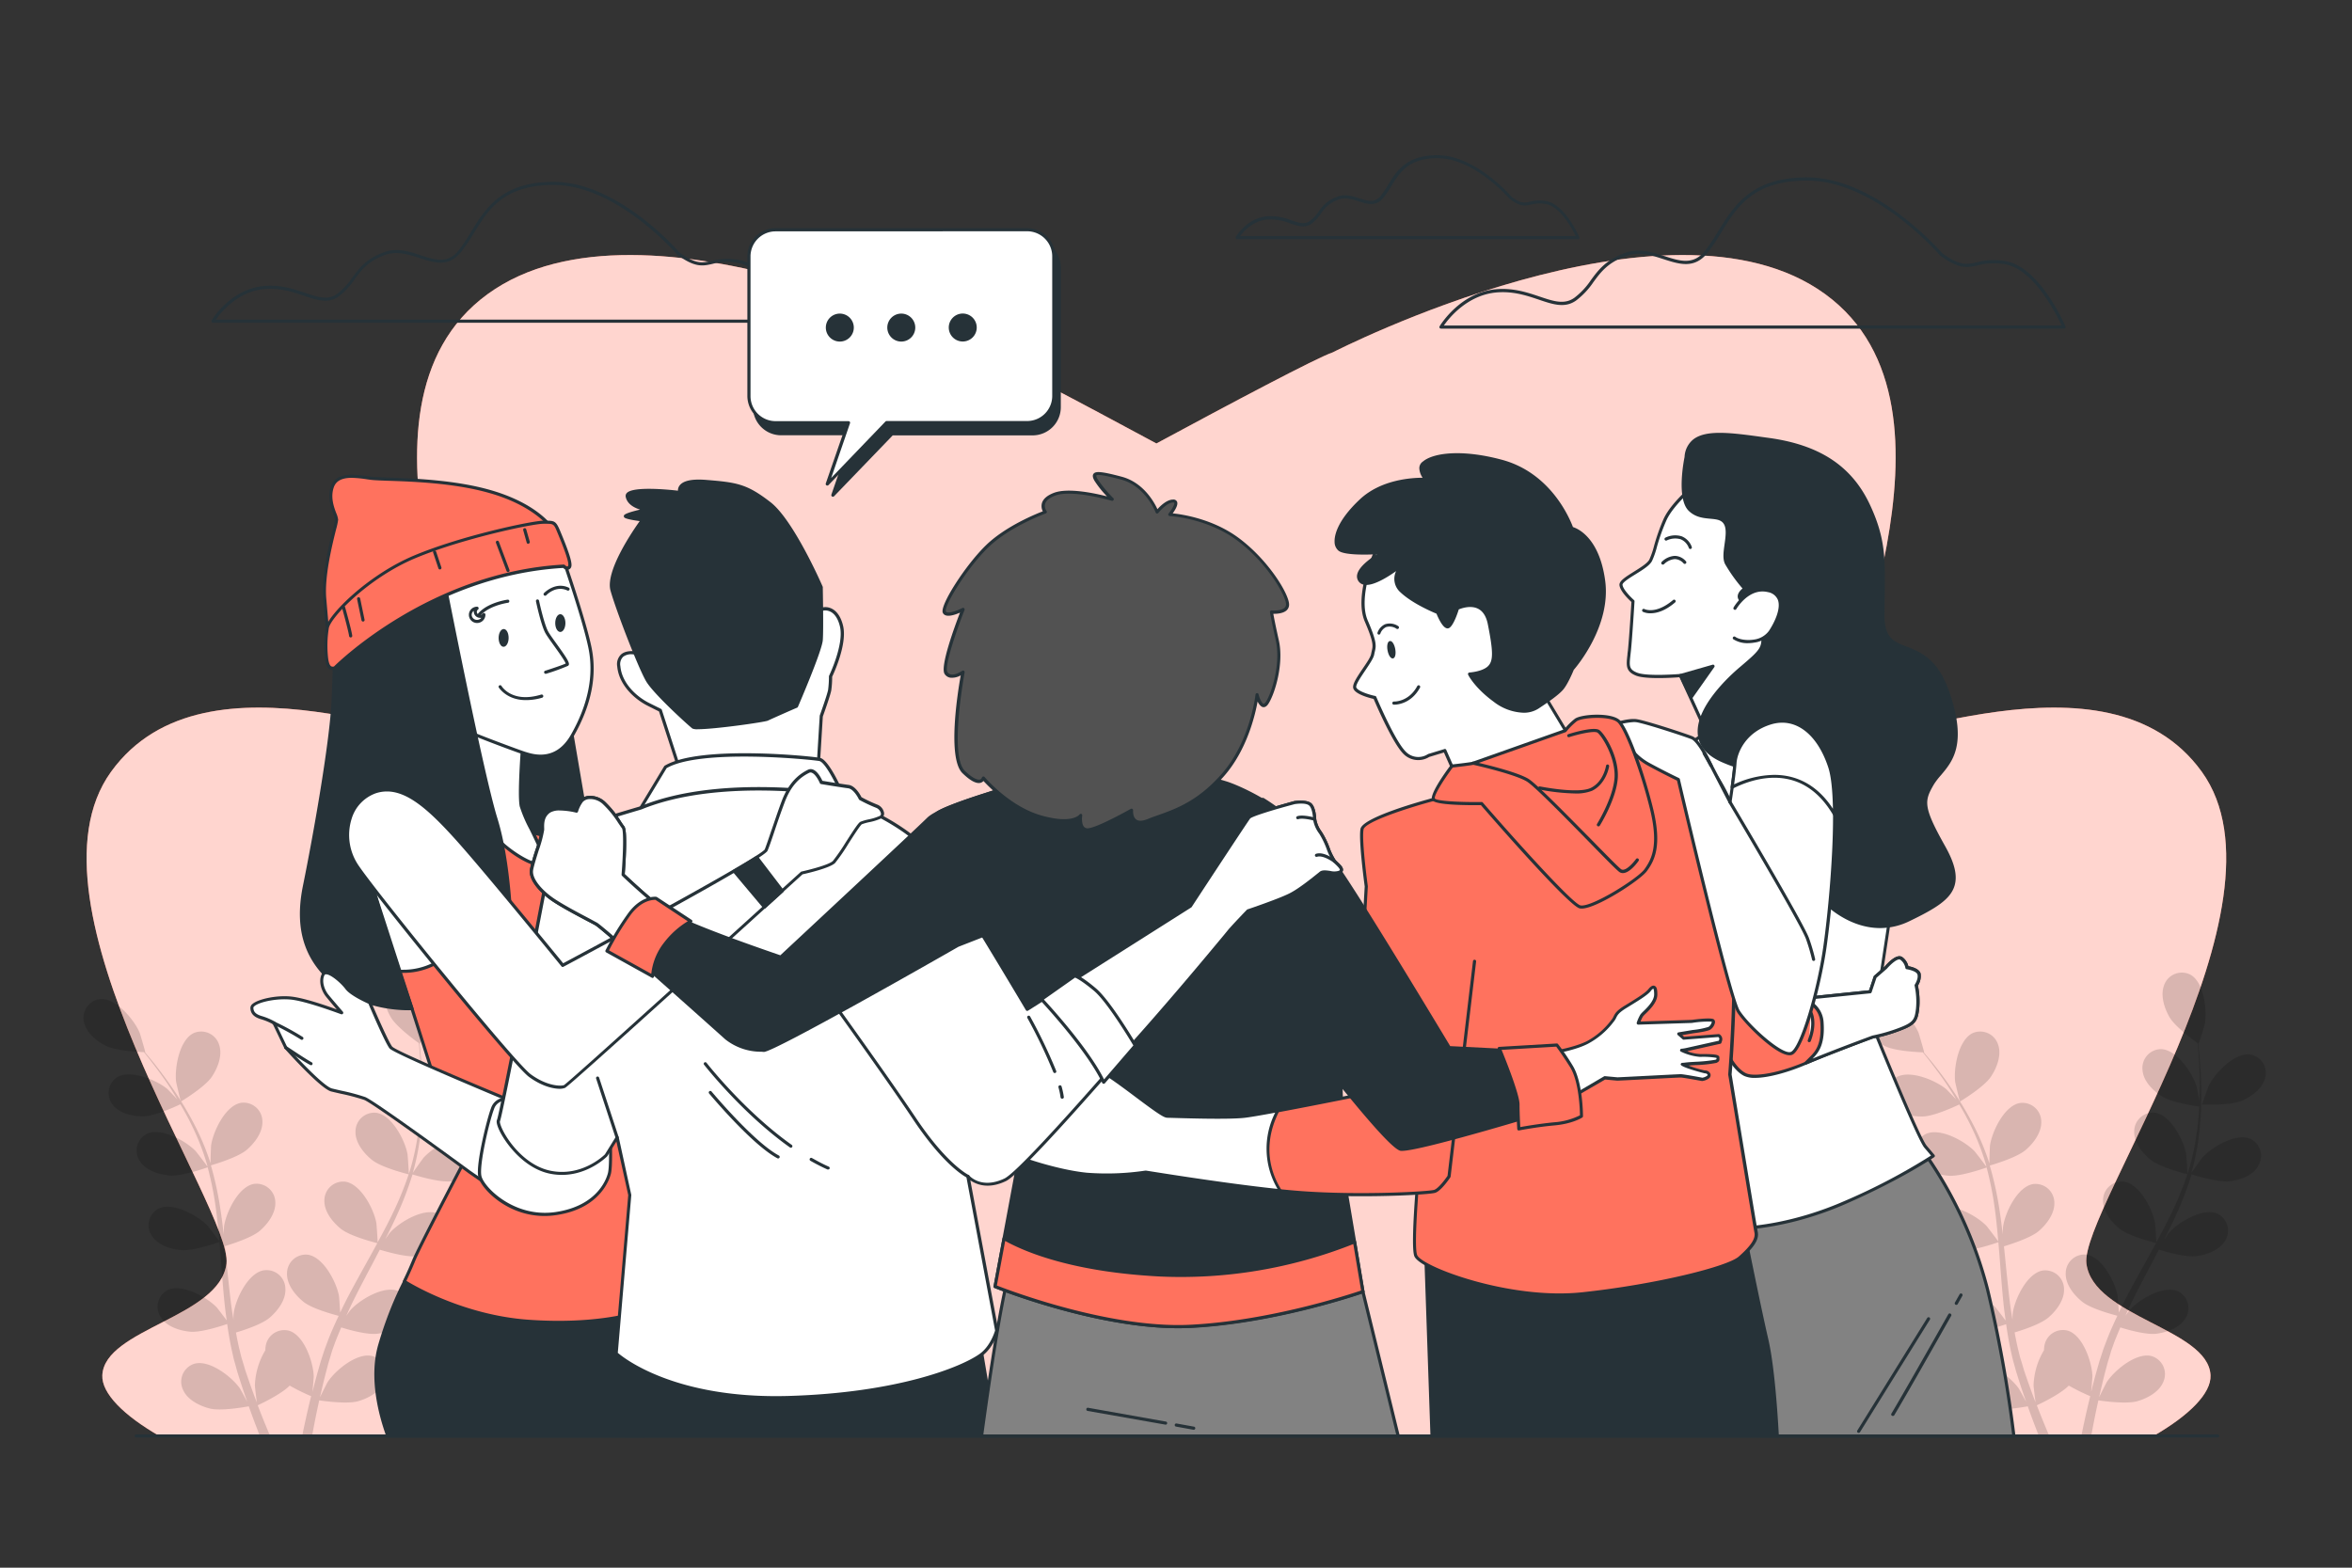 <svg xmlns="http://www.w3.org/2000/svg" viewBox="0 0 750 500"><rect x="0" y="0" width="750" height="500" fill="#333333" stroke="none"/><g id="freepik--background-simple--inject-70"><path d="M32.63,438.63c-.27,5.76,6.85,12.84,18.21,19.37H686.68c11.36-6.53,18.48-13.61,18.21-19.37-.69-14.86-37.5-18.58-39.58-35.67s67.36-114.45,36.8-156.81-105.56-4.46-112.89-12.82S632,130.22,582,93.8s-157,18.58-157,18.58c-5,1.65-32.62,16.31-56.25,29.06-23.63-12.75-51.25-27.41-56.25-29.06,0,0-106.95-55-157-18.58s.08,131.17-7.25,139.53S66,203.79,35.41,246.15,74.3,385.87,72.22,403,33.32,423.77,32.63,438.63Z" style="fill:#FF725E"></path><path d="M32.63,438.63c-.27,5.76,6.85,12.84,18.21,19.37H686.68c11.36-6.53,18.48-13.61,18.21-19.37-.69-14.86-37.5-18.58-39.58-35.67s67.36-114.45,36.8-156.81-105.56-4.46-112.89-12.82S632,130.22,582,93.8s-157,18.58-157,18.58c-5,1.65-32.62,16.31-56.25,29.06-23.63-12.75-51.25-27.41-56.25-29.06,0,0-106.95-55-157-18.58s.08,131.17-7.25,139.53S66,203.79,35.41,246.15,74.3,385.87,72.22,403,33.32,423.77,32.63,438.63Z" style="fill:#fff;opacity:0.7"></path></g><g id="freepik--Plants--inject-70"><g style="opacity:0.15"><path d="M714.67,351.15c-3.65,1.51-12.51,1.14-12.51,1.14s2-5.77,2.19-6.11c2-4,8.31-10.62,13.3-9.85a6,6,0,0,1,4.64,7.58C721.39,347.36,717.79,349.86,714.67,351.15Z"></path><path d="M711.11,376.76c-3.77.47-11.63-2-12.26-2.18a104.53,104.53,0,0,1-5.06,13.18c-1.13,2.49-2.36,5-3.61,7.44.74-1,1.41-2,1.52-2.09,3-3.35,10.81-8.05,15.42-6a6,6,0,0,1,2.48,8.54c-1.78,3.09-5.92,4.55-9.26,5s-10.14-1.53-11.91-2.07c-.5.94-1,1.89-1.47,2.83-2.39,4.51-4.78,9-7,13.49-.78,1.58-1.49,3.16-2.21,4.74.66-.93,1.22-1.7,1.32-1.81,3-3.35,10.82-8.05,15.42-6a6,6,0,0,1,2.48,8.54c-1.78,3.08-5.92,4.55-9.26,5s-9.47-1.34-11.59-2c-.69,1.64-1.38,3.29-2,4.91-.37,1.12-.82,2.16-1.13,3.31s-.68,2.23-1,3.34c-.56,2.14-1.15,4.35-1.64,6.46-.36,1.47-.67,2.87-1,4.28.75-1.58,2.31-4.65,2.46-4.89,2.48-3.77,9.47-9.59,14.34-8.25a6,6,0,0,1,3.74,8.07c-1.28,3.32-5.15,5.39-8.39,6.31-3.57,1-11.4-.13-12.38-.28-.51,2.34-1,4.61-1.41,6.77-.32,1.59-.6,3.13-.87,4.6l-3.14-.06q.5-2.46,1.08-5.15c.51-2.37,1.11-4.9,1.75-7.49a66,66,0,0,1-6.84-3.38c-2.64,2.75-9.32,5.89-10.19,6.29.86,2.23,1.72,4.4,2.56,6.42.44,1.08.87,2.09,1.3,3.1l-3.33-.06c-.25-.64-.5-1.26-.75-1.93-.88-2.26-1.78-4.7-2.67-7.21-1,.18-8.76,1.6-12.36.72-3.27-.81-7.21-2.75-8.62-6a6,6,0,0,1,3.46-8.19c4.82-1.52,12,4.06,14.62,7.74.15.22,1.56,2.76,2.42,4.38-.36-1-.72-2-1.08-3.09-.73-2.09-1.38-4.21-2.1-6.48-.31-1.11-.62-2.23-.94-3.36s-.54-2.33-.83-3.51c-.59-2.75-1.06-5.56-1.47-8.4-1.84.63-8.4,2.76-11.77,2.46s-7.54-1.62-9.42-4.64a6,6,0,0,1,2.17-8.63c4.54-2.22,12.49,2.21,15.63,5.45.19.2,2.18,2.78,3.24,4.22-.23-1.71-.48-3.42-.66-5.16-.52-5-.89-10.11-1.28-15.19-.12-1.56-.26-3.11-.39-4.66-.66.23-8.39,2.94-12.17,2.6-3.35-.3-7.54-1.62-9.43-4.64a6,6,0,0,1,2.18-8.62c4.54-2.23,12.49,2.2,15.62,5.44.24.24,3.09,4,3.77,4.94-.29-3.42-.61-6.82-1.07-10.16a106.79,106.79,0,0,0-2.64-13.39c-.31.11-8.37,3-12.24,2.62-3.35-.3-7.54-1.62-9.42-4.64a6,6,0,0,1,2.17-8.62c4.54-2.23,12.49,2.2,15.63,5.44.24.26,3.31,4.26,3.81,5-.07-.25-.11-.53-.18-.78a78,78,0,0,0-5-12.72c-1.11-2.27-2.29-4.38-3.49-6.4-1.44.69-8.09,3.76-11.6,3.83s-7.68-.79-9.88-3.58a6,6,0,0,1,1.21-8.81c4.26-2.71,12.66.81,16.13,3.69.19.16,1.93,2,3.18,3.29-.55-.9-1.11-1.85-1.66-2.7-2-3.22-4.12-6.05-6-8.53-1.06-1.41-2.06-2.66-3-3.82-1.77-.06-8.91-.42-12-1.95s-6.45-4.23-7.12-7.73a6,6,0,0,1,5.14-7.26c5-.44,10.86,6.56,12.61,10.71.15.36,1.87,6.25,1.78,6.24h-.11c.93,1.1,1.91,2.29,3,3.61,1.92,2.45,4.06,5.23,6.18,8.42A103.85,103.85,0,0,1,629,358.29a77.71,77.71,0,0,1,5.37,12.77.94.94,0,0,1,0,.16c0-1.48.15-5.62.2-5.93.67-4.46,4.58-12.68,9.56-13.5a6,6,0,0,1,6.78,5.75c.22,3.56-2.42,7.06-5,9.26-2.88,2.47-10.79,4.76-11.42,4.94a107.53,107.53,0,0,1,3.05,13.78c.43,2.71.77,5.46,1.09,8.21,0-1.28.09-2.42.12-2.58.66-4.46,4.57-12.68,9.56-13.5a6,6,0,0,1,6.77,5.75c.22,3.56-2.42,7.06-5,9.26s-9.29,4.31-11.07,4.84c.11,1.06.23,2.12.33,3.17.51,5.08,1,10.15,1.61,15.11.22,1.75.5,3.46.78,5.17,0-1.13.08-2.09.1-2.23.67-4.46,4.58-12.68,9.56-13.5a6,6,0,0,1,6.78,5.75c.22,3.56-2.42,7.06-5,9.26s-8.64,4.1-10.76,4.74c.34,1.75.67,3.5,1.07,5.18.3,1.14.51,2.26.88,3.39s.67,2.23,1,3.34c.72,2.1,1.45,4.27,2.2,6.3.51,1.41,1,2.75,1.54,4.1-.24-1.73-.64-5.14-.64-5.43a23.21,23.21,0,0,1,3.33-11.22,7.2,7.2,0,0,1,.11-1.32,6,6,0,0,1,7.41-4.93c4.85,1.4,7.77,10,7.92,14.53,0,.26-.23,3.16-.4,5,.26-1.05.51-2.08.8-3.17.55-2.14,1.17-4.27,1.82-6.56.36-1.1.72-2.2,1.08-3.32s.83-2.25,1.25-3.39c1-2.62,2.17-5.22,3.4-7.82-1.88-.49-8.53-2.32-11.17-4.44s-5.4-5.51-5.3-9.07a6,6,0,0,1,6.57-6c5,.65,9.2,8.73,10,13.16.05.28.28,3.52.37,5.31.75-1.56,1.49-3.11,2.3-4.66,2.33-4.47,4.83-8.93,7.31-13.38.76-1.37,1.49-2.74,2.24-4.1-.67-.17-8.62-2.18-11.58-4.55-2.63-2.1-5.4-5.51-5.3-9.07a6,6,0,0,1,6.57-6c5,.64,9.21,8.73,10,13.16.06.33.39,5,.42,6.2,1.64-3,3.24-6,4.71-9.07a106.83,106.83,0,0,0,5.18-12.62c-.31-.08-8.62-2.14-11.65-4.57-2.63-2.1-5.4-5.51-5.3-9.07a6,6,0,0,1,6.57-6c5,.65,9.2,8.73,10,13.16.06.35.41,5.38.41,6.29.08-.25.2-.5.28-.75a77.36,77.36,0,0,0,2.82-13.39c.33-2.5.51-4.91.63-7.25-1.59-.23-8.83-1.34-11.8-3.22s-6-4.88-6.26-8.44a6,6,0,0,1,5.87-6.67c5.05.09,10.11,7.66,11.41,12,.07.23.53,2.7.84,4.5,0-1.06.1-2.16.11-3.17.07-3.82-.1-7.32-.28-10.42-.11-1.76-.25-3.35-.4-4.84-1.44-1-7.2-5.27-8.93-8.25s-3-7.08-1.68-10.37a6,6,0,0,1,8.29-3.22c4.44,2.41,5.44,11.46,4.61,15.89-.07.38-1.88,6.24-2,6.19l-.08-.06c.17,1.43.33,3,.48,4.64.24,3.1.49,6.6.51,10.44a107.42,107.42,0,0,1-.54,12.37,78.08,78.08,0,0,1-2.57,13.61s0,.11-.05.16c.82-1.23,3.22-4.6,3.44-4.84,3-3.35,10.81-8.05,15.42-6a6,6,0,0,1,2.48,8.53C718.59,374.87,714.45,376.34,711.11,376.76Z"></path><path d="M625,351.32c-.08.05-1.5-5.92-1.54-6.3-.54-4.48,1.07-13.44,5.65-15.55a6,6,0,0,1,8.06,3.76c1.15,3.37-.47,7.45-2.36,10.24C632.62,346.75,625,351.32,625,351.32Z"></path></g><g style="opacity:0.15"><path d="M147.36,351.15c-3.65,1.51-12.51,1.14-12.52,1.14s2-5.77,2.2-6.11c2-4,8.3-10.62,13.29-9.85a6,6,0,0,1,4.65,7.58C154.08,347.36,150.47,349.86,147.36,351.15Z"></path><path d="M143.79,376.76c-3.76.47-11.63-2-12.25-2.18a107.68,107.68,0,0,1-5.06,13.18c-1.14,2.49-2.36,5-3.62,7.44.74-1,1.41-2,1.52-2.09,3-3.35,10.82-8.05,15.42-6a6,6,0,0,1,2.48,8.54c-1.77,3.09-5.91,4.55-9.26,5s-10.13-1.53-11.91-2.07c-.49.94-1,1.89-1.47,2.83-2.38,4.51-4.77,9-7,13.49-.78,1.58-1.49,3.16-2.21,4.74.66-.93,1.23-1.7,1.33-1.81,3-3.35,10.81-8.05,15.42-6a6,6,0,0,1,2.48,8.54c-1.78,3.08-5.92,4.55-9.26,5s-9.48-1.34-11.59-2c-.69,1.64-1.38,3.29-2,4.91-.38,1.12-.82,2.16-1.14,3.31s-.67,2.23-1,3.34c-.56,2.14-1.15,4.35-1.65,6.46-.35,1.47-.66,2.87-1,4.28.76-1.58,2.31-4.65,2.47-4.89,2.47-3.77,9.47-9.59,14.34-8.25a6,6,0,0,1,3.74,8.07c-1.29,3.32-5.16,5.39-8.4,6.31-3.56,1-11.39-.13-12.37-.28-.52,2.34-1,4.61-1.42,6.77-.31,1.59-.6,3.13-.86,4.6l-3.15-.06q.5-2.46,1.09-5.15c.51-2.37,1.11-4.9,1.75-7.49a64,64,0,0,1-6.84-3.38c-2.64,2.75-9.33,5.89-10.19,6.29.86,2.23,1.71,4.4,2.55,6.42.44,1.08.87,2.09,1.3,3.1l-3.32-.06L82,455.74c-.88-2.26-1.77-4.7-2.67-7.21-1,.18-8.75,1.6-12.36.72-3.26-.81-7.21-2.75-8.61-6A6,6,0,0,1,61.83,435c4.82-1.52,12,4.06,14.62,7.74.15.22,1.55,2.76,2.41,4.38-.36-1-.72-2-1.08-3.09-.72-2.09-1.38-4.21-2.1-6.48q-.45-1.66-.93-3.36c-.33-1.11-.55-2.33-.83-3.51-.6-2.75-1.07-5.56-1.48-8.4-1.84.63-8.39,2.76-11.76,2.46s-7.54-1.62-9.43-4.64a6,6,0,0,1,2.18-8.63c4.53-2.22,12.49,2.21,15.62,5.45.2.2,2.18,2.78,3.25,4.22-.24-1.71-.48-3.42-.66-5.16-.52-5-.89-10.11-1.29-15.19-.12-1.56-.26-3.11-.39-4.66-.65.23-8.39,2.94-12.16,2.6-3.36-.3-7.54-1.62-9.43-4.64a6,6,0,0,1,2.18-8.62c4.53-2.23,12.49,2.2,15.62,5.44.24.24,3.09,4,3.77,4.94-.29-3.42-.62-6.82-1.07-10.16a105,105,0,0,0-2.65-13.39c-.3.11-8.37,3-12.23,2.62-3.35-.3-7.54-1.62-9.43-4.64a6,6,0,0,1,2.18-8.62c4.53-2.23,12.49,2.2,15.62,5.44.25.26,3.31,4.26,3.82,5-.07-.25-.11-.53-.19-.78a76.24,76.24,0,0,0-5-12.72c-1.1-2.27-2.28-4.38-3.48-6.4-1.45.69-8.1,3.76-11.61,3.83s-7.67-.79-9.88-3.58a6,6,0,0,1,1.22-8.81c4.26-2.71,12.66.81,16.13,3.69.18.16,1.93,2,3.17,3.29-.55-.9-1.1-1.85-1.65-2.7-2-3.22-4.12-6.05-6-8.53-1.07-1.41-2.06-2.66-3-3.82-1.77-.06-8.91-.42-12-1.95s-6.45-4.23-7.12-7.73a6,6,0,0,1,5.14-7.26c5-.44,10.86,6.56,12.61,10.71.15.36,1.88,6.25,1.79,6.24h-.11c.93,1.1,1.91,2.29,3,3.61,1.91,2.45,4,5.23,6.18,8.42a107.59,107.59,0,0,1,6.38,10.62,78.58,78.58,0,0,1,5.37,12.77.94.94,0,0,0,0,.16c0-1.48.15-5.62.2-5.93.67-4.46,4.58-12.68,9.56-13.5a6,6,0,0,1,6.78,5.75c.22,3.56-2.43,7.06-5,9.26-2.89,2.47-10.79,4.76-11.42,4.94a107.53,107.53,0,0,1,3,13.78c.42,2.71.77,5.46,1.08,8.21.05-1.28.1-2.42.12-2.58.67-4.46,4.58-12.68,9.56-13.5a6,6,0,0,1,6.78,5.75c.22,3.56-2.42,7.06-5,9.26s-9.3,4.31-11.08,4.84c.11,1.06.23,2.12.34,3.17.5,5.08,1,10.15,1.61,15.11.22,1.75.5,3.46.77,5.17,0-1.13.09-2.09.11-2.23.67-4.46,4.58-12.68,9.56-13.5A6,6,0,0,1,91,411c.22,3.56-2.43,7.06-5,9.26s-8.65,4.1-10.76,4.74c.33,1.75.66,3.5,1.07,5.18.3,1.14.51,2.26.87,3.39s.68,2.23,1,3.34c.72,2.1,1.44,4.27,2.19,6.3.51,1.41,1,2.75,1.54,4.1-.24-1.73-.63-5.14-.63-5.43a23.21,23.21,0,0,1,3.33-11.22,7.2,7.2,0,0,1,.11-1.32,6,6,0,0,1,7.4-4.93c4.86,1.4,7.78,10,7.92,14.53,0,.26-.22,3.16-.4,5,.27-1.05.52-2.08.8-3.17.56-2.14,1.18-4.27,1.83-6.56.35-1.1.71-2.2,1.08-3.32s.83-2.25,1.24-3.39c1-2.62,2.18-5.22,3.4-7.82-1.88-.49-8.53-2.32-11.17-4.44s-5.39-5.51-5.3-9.07a6,6,0,0,1,6.57-6c5,.65,9.21,8.73,10,13.16.05.28.29,3.52.38,5.31.75-1.56,1.49-3.11,2.3-4.66,2.33-4.47,4.83-8.93,7.3-13.38.76-1.37,1.5-2.74,2.25-4.1-.67-.17-8.62-2.18-11.58-4.55-2.63-2.1-5.4-5.51-5.3-9.07a6,6,0,0,1,6.57-6c5,.64,9.2,8.73,10,13.16.06.33.39,5,.41,6.2,1.64-3,3.25-6,4.72-9.07a105.08,105.08,0,0,0,5.17-12.62c-.31-.08-8.61-2.14-11.64-4.57-2.64-2.1-5.4-5.51-5.31-9.07a6,6,0,0,1,6.58-6c5,.65,9.2,8.73,10,13.16.07.35.42,5.38.42,6.29.08-.25.19-.5.27-.75a76.44,76.44,0,0,0,2.82-13.39c.34-2.5.51-4.91.63-7.25-1.58-.23-8.82-1.34-11.79-3.22s-6-4.88-6.27-8.44a6,6,0,0,1,5.88-6.67c5.05.09,10.1,7.66,11.41,12,.07.23.53,2.7.84,4.5,0-1.06.09-2.16.11-3.17.07-3.82-.11-7.32-.28-10.42-.12-1.76-.26-3.35-.4-4.84-1.44-1-7.2-5.27-8.94-8.25s-3-7.08-1.67-10.37a6,6,0,0,1,8.29-3.22c4.44,2.41,5.44,11.46,4.61,15.89-.07.38-1.88,6.24-2,6.19l-.09-.06c.17,1.43.34,3,.48,4.64.25,3.1.5,6.6.51,10.44a105.22,105.22,0,0,1-.54,12.37,78,78,0,0,1-2.56,13.61l-.06.16c.82-1.23,3.23-4.6,3.44-4.84,3-3.35,10.82-8.05,15.42-6a6,6,0,0,1,2.48,8.53C151.27,374.87,147.13,376.34,143.79,376.76Z"></path><path d="M57.7,351.32c-.08.05-1.49-5.92-1.54-6.3-.53-4.48,1.07-13.44,5.66-15.55a6,6,0,0,1,8.06,3.76c1.15,3.37-.48,7.45-2.36,10.24C65.3,346.75,57.71,351.32,57.7,351.32Z"></path></g></g><g id="freepik--Table--inject-70"><path d="M707.17,458.5H43.44a.5.5,0,0,1,0-1H707.17a.5.5,0,1,1,0,1Z" style="fill:#263238"></path></g><g id="freepik--Clouds--inject-70"><path d="M658.17,104.81H459.5a.49.49,0,0,1-.43-.75c.06-.11,6.5-10.93,18.21-11.83,5.44-.42,9.84,1.07,13.73,2.38,4.36,1.47,7.81,2.63,11,.38a23.26,23.26,0,0,0,5.3-5.66c2.33-3.16,4.74-6.43,10.86-8.65,4.44-1.62,8.76-.22,12.58,1,4.95,1.6,9.24,3,13-1.76a60.14,60.14,0,0,0,4.18-6.22c4.92-8,10.51-17.13,28.29-17.13,21.78,0,42.06,23,43.1,24.18,5.65,4.11,7.79,3.63,11,2.91a21.26,21.26,0,0,1,9.21-.36c10.84,1.81,18.76,20,19.09,20.79a.49.49,0,0,1,0,.47A.5.5,0,0,1,658.17,104.81Zm-197.75-1h197c-1.58-3.38-8.88-18-18-19.5a20.22,20.22,0,0,0-8.83.34c-3.25.73-5.82,1.3-11.87-3.1l-.09-.08c-.2-.24-20.6-23.88-42.38-23.88-17.22,0-22.42,8.47-27.44,16.65a64,64,0,0,1-4.24,6.33c-4.24,5.29-9,3.73-14.13,2.08-3.84-1.25-7.81-2.53-11.93-1-5.83,2.11-8.05,5.12-10.39,8.3a24.45,24.45,0,0,1-5.53,5.89c-3.57,2.55-7.41,1.25-11.87-.26-3.79-1.28-8.08-2.73-13.33-2.32C468,94,462.09,101.39,460.42,103.81Z" style="fill:#263238"></path><path d="M503.22,76.3H394.51a.5.5,0,0,1-.43-.25.5.5,0,0,1,0-.5c.15-.25,3.62-6.08,10.14-6.59a18.21,18.21,0,0,1,7.6,1.32c2.33.78,4.17,1.4,5.8.24a12.54,12.54,0,0,0,2.85-3,11.72,11.72,0,0,1,6-4.81c2.5-.91,4.9-.14,7,.55,2.74.89,4.9,1.59,6.88-.88a32.76,32.76,0,0,0,2.27-3.39c2.73-4.44,5.82-9.48,15.67-9.48,12,0,22.89,12.3,23.74,13.3,3,2.16,4.13,1.91,5.83,1.53a12,12,0,0,1,5.13-.2c6.05,1,10.43,11.08,10.61,11.51a.51.51,0,0,1,0,.48A.5.5,0,0,1,503.22,76.3Zm-107.76-1h107c-1.1-2.29-4.89-9.44-9.54-10.22a11,11,0,0,0-4.74.18c-1.84.42-3.29.74-6.68-1.73l-.09-.08c-.11-.13-11.21-13-23-13-9.29,0-12.1,4.58-14.82,9A33,33,0,0,1,441.21,63c-2.41,3-5.24,2.1-8,1.21-2.07-.67-4.2-1.36-6.38-.56a10.74,10.74,0,0,0-5.59,4.46,13.34,13.34,0,0,1-3.07,3.27c-2.05,1.46-4.2.74-6.7-.11A17.6,17.6,0,0,0,404.3,70C399.65,70.32,396.61,73.75,395.46,75.3Z" style="fill:#263238"></path><path d="M252.81,102.94H67.92a.5.5,0,0,1-.44-.25.52.52,0,0,1,0-.5c.06-.1,6.06-10.18,17-11,5.07-.39,9.17,1,12.79,2.21,4,1.37,7.25,2.45,10.17.37a21.56,21.56,0,0,0,4.93-5.27c2.17-2.94,4.42-6,10.12-8.06,4.14-1.51,8.17-.2,11.73,1,4.6,1.49,8.57,2.78,12.09-1.62A56.09,56.09,0,0,0,150.17,74c4.59-7.48,9.8-16,26.36-16,20.26,0,39.14,21.37,40.14,22.52,5.24,3.8,7.23,3.36,10.22,2.69a20,20,0,0,1,8.59-.33c10.1,1.69,17.48,18.65,17.79,19.37a.52.52,0,0,1,0,.47A.51.51,0,0,1,252.81,102.94Zm-184-1H252c-1.51-3.23-8.27-16.66-16.72-18.07a18.7,18.7,0,0,0-8.2.32c-3,.67-5.43,1.21-11.08-2.9l-.08-.08C215.76,81,196.78,59,176.53,59c-16,0-20.83,7.87-25.51,15.48a57.52,57.52,0,0,1-4,5.89c-3.95,4.94-8.43,3.49-13.18,1.95-3.57-1.15-7.26-2.35-11.08-1-5.41,2-7.47,4.76-9.66,7.72A22.78,22.78,0,0,1,108,94.56c-3.34,2.38-6.93,1.17-11.08-.23-3.53-1.19-7.52-2.54-12.39-2.16C75.88,92.83,70.44,99.65,68.84,101.94Z" style="fill:#263238"></path></g><g id="freepik--Characters--inject-70"><path d="M561.54,458h80.65a421.56,421.56,0,0,0-8.4-46.69,131.68,131.68,0,0,0-20.08-43.55s-24.14,12.86-38.58,17.15a193.49,193.49,0,0,1-23.47,5.64s6.77,32.94,8.35,44.9A220.49,220.49,0,0,1,561.54,458Z" style="fill:#828282"></path><path d="M642.19,458.5H561.54a.51.51,0,0,1-.5-.49,220.39,220.39,0,0,0-1.53-22.49c-1.56-11.81-8.27-44.54-8.34-44.87a.49.49,0,0,1,.08-.39.52.52,0,0,1,.33-.21,192.72,192.72,0,0,0,23.4-5.62c14.23-4.23,38.25-17,38.5-17.12a.51.51,0,0,1,.63.14,133.67,133.67,0,0,1,20.17,43.74,420.92,420.92,0,0,1,8.4,46.75.46.46,0,0,1-.12.39A.48.48,0,0,1,642.19,458.5Zm-80.16-1h79.59a424.72,424.72,0,0,0-8.31-46.08,133,133,0,0,0-19.75-43c-3.15,1.66-25,13-38.29,17a203.88,203.88,0,0,1-23,5.58c.87,4.22,6.8,33.4,8.25,44.42A216.34,216.34,0,0,1,562,457.5Z" style="fill:#263238"></path><path d="M603.56,451.6a.48.48,0,0,1-.26-.07.49.49,0,0,1-.17-.68c3.45-5.75,12.86-22.34,18.16-31.71A.49.49,0,0,1,622,419a.49.49,0,0,1,.19.68c-5.3,9.38-14.72,26-18.17,31.73A.5.5,0,0,1,603.56,451.6Z" style="fill:#263238"></path><path d="M623.82,416.18a.57.57,0,0,1-.25-.06.51.51,0,0,1-.19-.68l1.5-2.65a.5.5,0,0,1,.68-.19.51.51,0,0,1,.19.69l-1.49,2.64A.52.52,0,0,1,623.82,416.18Z" style="fill:#263238"></path><path d="M592.68,457a.48.48,0,0,1-.26-.07.49.49,0,0,1-.16-.69l22.29-35.89a.5.5,0,0,1,.85.53l-22.29,35.89A.51.51,0,0,1,592.68,457Z" style="fill:#263238"></path><path d="M602.88,290.36l-5.64,37.23s14.21,35.2,16.7,38.14l2.48,2.93s-10.16,7-28.21,14.89S556,391.67,556,391.67s-8.13-49-10.61-67.92S532,254.26,533.15,247s5.65-11.5,23.47-19.85,30.46,2.25,37.69,16.47S603.33,284.49,602.88,290.36Z" style="fill:#fff"></path><path d="M556,392.17a.5.5,0,0,1-.5-.41c-.08-.49-8.15-49.19-10.61-67.94-1-7.36-3.16-19.34-5.48-32-3.64-19.84-7.4-40.35-6.7-44.84,1.21-7.72,6.31-12.07,23.75-20.23,15.33-7.18,29.3-1.1,38.34,16.69,7.32,14.41,9.09,40.91,8.63,47a0,0,0,0,1,0,0l-5.62,37.1c4.93,12.19,14.65,35.61,16.57,37.87l2.48,2.93a.55.55,0,0,1,.12.39.51.51,0,0,1-.22.35c-.1.07-10.4,7.11-28.29,14.94s-32.31,8.16-32.46,8.16Zm12.91-167.48a28.37,28.37,0,0,0-12,2.94c-17.06,8-22,12.18-23.18,19.48-.68,4.33,3.07,24.75,6.69,44.51,2.33,12.69,4.53,24.68,5.5,32.07,2.32,17.78,9.71,62.56,10.53,67.47,2.5-.12,15.63-1.06,31.64-8.07a193.64,193.64,0,0,0,27.67-14.54l-2.13-2.5c-2.5-3-16.19-36.83-16.78-38.27a.58.58,0,0,1,0-.26l5.64-37.22c.4-5.33-1.28-32.17-8.52-46.42C589.83,236,581.83,224.69,568.86,224.69Zm34,65.67h0Z" style="fill:#263238"></path><path d="M182.46,234.67l5.4,31.62s-5.94,6.48-10.27,7.56-9.19-1.89-10.81-5.94-3.24-31.62-3.24-31.62S176.51,237.1,182.46,234.67Z" style="fill:#263238"></path><path d="M175.77,274.57a10.58,10.58,0,0,1-9.45-6.48c-1.63-4.08-3.21-30.64-3.28-31.77a.51.51,0,0,1,.53-.53c.13,0,12.93.78,18.7-1.58a.5.5,0,0,1,.43,0,.55.55,0,0,1,.25.35l5.4,31.62a.46.46,0,0,1-.12.42c-.25.27-6.1,6.61-10.52,7.72A7.86,7.86,0,0,1,175.77,274.57Zm-11.7-37.75c.24,3.93,1.73,27.29,3.18,30.9,1.61,4,6.3,6.63,10.22,5.65,3.74-.93,8.87-6.2,9.86-7.24l-5.26-30.78C176.57,237.29,166.58,236.94,164.07,236.82Z" style="fill:#263238"></path><path d="M205.28,458,203,418.71l-72.16-13.25s-5.4,8.65-9.73,23.51c-3.12,10.75.39,23,2.57,29Z" style="fill:#263238"></path><path d="M205.28,458.5h-81.6a.5.5,0,0,1-.47-.33c-2.31-6.33-5.71-18.56-2.58-29.34,4.3-14.75,9.73-23.54,9.79-23.63a.49.49,0,0,1,.51-.23l72.16,13.24a.5.5,0,0,1,.4.47L205.78,458a.5.5,0,0,1-.14.37A.48.48,0,0,1,205.28,458.5Zm-81.25-1h80.72l-2.23-38.37L131.09,406a105.34,105.34,0,0,0-9.5,23.09C118.59,439.44,121.77,451.2,124,457.5Z" style="fill:#263238"></path><path d="M116.52,275.75l14.86,45.94,16,50S133.54,397.9,131.92,402s-3,6.76-3,6.76a92,92,0,0,0,39.45,12.7c22.43,1.62,34.6-2.7,34.6-2.7s4.05-23,4.05-40.54-9.73-60.81-13.51-74.86-9.73-34.05-9.73-34.05L137.87,257.1S118.68,250.61,116.52,275.75Z" style="fill:#FF725E"></path><path d="M178.16,422.27c-3,0-6.28-.11-9.79-.36a93.29,93.29,0,0,1-39.69-12.79.49.49,0,0,1-.18-.64s1.36-2.73,3-6.72,14-27.59,15.33-30.13L130.9,321.84,116,275.9a.44.44,0,0,1,0-.2c.73-8.53,3.49-14.42,8.19-17.49,6.23-4.08,13.51-1.69,13.82-1.59l45.91,12.16a.5.5,0,0,1,.35.34c.06.2,6,20.16,9.73,34.06,3.85,14.3,13.53,57.61,13.53,75s-4,40.39-4.06,40.62a.51.51,0,0,1-.33.39C203.06,419.21,194.25,422.27,178.16,422.27ZM129.6,408.52c2.61,1.6,18.61,10.93,38.84,12.39s32.19-2,34.11-2.59c.47-2.73,4-23.9,4-40.15,0-17.28-9.65-60.46-13.5-74.73-3.5-13-8.92-31.34-9.64-33.77l-45.67-12.09c-.1,0-7.17-2.34-13,1.47-4.41,2.89-7,8.49-7.73,16.64l14.84,45.84,15.94,50a.53.53,0,0,1,0,.39c-.14.26-13.79,26.23-15.38,30.22C131.14,405.26,130,407.61,129.6,408.52Z" style="fill:#263238"></path><path d="M116.52,275.75l11,34c.38,0,.77,0,1.16,0,13.75,0,24.9-13.06,24.9-29.17a31.51,31.51,0,0,0-8.09-21.5l-7.62-2S118.68,250.61,116.52,275.75Z" style="fill:#fff"></path><path d="M128.68,310.29c-.4,0-.79,0-1.19,0a.52.52,0,0,1-.45-.34l-11-34a.44.44,0,0,1,0-.2c.73-8.53,3.49-14.42,8.19-17.49,6.23-4.08,13.51-1.69,13.82-1.59l7.59,2a.61.61,0,0,1,.24.15,32.22,32.22,0,0,1,8.22,21.84C154.08,297,142.68,310.29,128.68,310.29Zm-.79-1,.79,0c13.45,0,24.4-12.86,24.4-28.67a31.24,31.24,0,0,0-7.86-21.06l-7.48-2c-.1,0-7.17-2.34-13,1.47-4.41,2.89-7,8.49-7.73,16.64Z" style="fill:#263238"></path><path d="M166.78,236.56s-1.35,16.76-.54,20.54,7.57,14.59,7,17.84-13.51-4.06-17.3-10.81-7.83-34.06-7.83-34.06Z" style="fill:#fff"></path><path d="M172,276.23c-3.88,0-13.37-6.3-16.48-11.86-3.79-6.76-7.73-33.1-7.9-34.22a.51.51,0,0,1,.18-.46.49.49,0,0,1,.48-.09L167,236.09a.49.49,0,0,1,.33.51c0,.17-1.33,16.73-.55,20.39a43.09,43.09,0,0,0,3.06,7.11c2.12,4.35,4.32,8.85,4,10.92a1.39,1.39,0,0,1-1.24,1.17A2.67,2.67,0,0,1,172,276.23Zm-23.26-45.41c.71,4.59,4.32,27.11,7.65,33.06,3.16,5.65,13.12,11.81,15.93,11.33.36-.07.41-.22.44-.36.29-1.75-1.93-6.3-3.89-10.31a43,43,0,0,1-3.14-7.34c-.75-3.53.3-17.7.5-20.29Z" style="fill:#263238"></path><path d="M179.48,177.92s6.76,19.46,8.65,28.64-.27,18.65-5.67,28.11-13.79,5.94-14.87,5.67-18.64-6.75-20-7.83-13.79-42.43-13.79-42.43,13.25-8.92,23-10.81,20.81-3.51,20.81-3.51Z" style="fill:#fff"></path><path d="M172.39,241.69a15.64,15.64,0,0,1-4.6-.76l-.32-.1c-.95-.24-18.72-6.76-20.19-7.93s-11-32.94-13.95-42.68a.51.51,0,0,1,.2-.56c.55-.36,13.44-9,23.16-10.88s20.72-3.5,20.83-3.52a.51.51,0,0,1,.45.17l1.89,2.16a.54.54,0,0,1,.1.16c.06.2,6.79,19.6,8.66,28.71s-.08,18.56-5.73,28.46C181,238.22,177.75,241.69,172.39,241.69Zm-38-51.4c4.89,16.27,12.46,40.59,13.54,41.85,1.22,1,18.78,7.47,19.78,7.72l.37.11c6.06,1.9,10.74,0,13.93-5.55,5.53-9.67,7.42-19,5.62-27.76s-8.09-27-8.6-28.49l-1.64-1.88c-1.76.26-11.75,1.76-20.52,3.47S136.44,189,134.4,190.29Z" style="fill:#263238"></path><path d="M174.08,214.9a.5.5,0,0,1-.15-1c2.1-.67,5.52-1.82,6.45-2.27-.25-.86-2.29-3.69-3.66-5.6-1.18-1.64-2.3-3.19-2.81-4.11-1.37-2.47-2.95-9.82-3-10.13a.5.5,0,0,1,.38-.6.51.51,0,0,1,.6.39c0,.07,1.62,7.52,2.92,9.86.48.86,1.58,2.39,2.74,4,2.8,3.89,4,5.68,3.87,6.48a.68.68,0,0,1-.29.44,65.49,65.49,0,0,1-6.88,2.5Zm6.33-3.11h0Z" style="fill:#263238"></path><path d="M167.66,223.29c-6.13,0-8.57-4-8.6-4a.49.49,0,0,1,.17-.68.5.5,0,0,1,.69.17c.13.23,3.46,5.56,12.66,2.75a.5.5,0,1,1,.29,1A17.87,17.87,0,0,1,167.66,223.29Z" style="fill:#263238"></path><path d="M151.92,197.88a.54.54,0,0,1-.21,0,.5.5,0,0,1-.24-.67c2.25-4.78,10.05-5.91,10.38-5.95a.48.48,0,0,1,.56.42.5.5,0,0,1-.42.57c-.08,0-7.6,1.09-9.62,5.39A.49.49,0,0,1,151.92,197.88Z" style="fill:#263238"></path><path d="M153.08,196.59a1.5,1.5,0,0,1-1.53-1.46,1.41,1.41,0,0,1,.58-1.13h0a2.1,2.1,0,1,0,2.21,2.1s0-.08,0-.11A1.57,1.57,0,0,1,153.08,196.59Z" style="fill:#fff"></path><path d="M152.12,198.7a2.6,2.6,0,1,1,0-5.2.5.5,0,0,1,.48.34.49.49,0,0,1-.17.56.92.92,0,0,0-.38.73,1,1,0,0,0,1,1,1.06,1.06,0,0,0,.85-.41.5.5,0,0,1,.54-.17.49.49,0,0,1,.35.45.66.66,0,0,1,0,.14A2.66,2.66,0,0,1,152.12,198.7Zm-1.05-3.87a1.57,1.57,0,0,0-.66,1.27,1.66,1.66,0,0,0,1.71,1.6,1.79,1.79,0,0,0,1.38-.65,2.85,2.85,0,0,1-.42,0,2,2,0,0,1-2-2C151.05,195,151.06,194.93,151.07,194.83Z" style="fill:#263238"></path><path d="M173.81,190a.51.51,0,0,1-.34-.14.49.49,0,0,1,0-.7s3.54-3.76,7.88-1.74a.5.5,0,1,1-.43.91c-3.66-1.71-6.59,1.38-6.71,1.51A.54.54,0,0,1,173.81,190Z" style="fill:#263238"></path><path d="M162.19,203.46c0,1.56-.73,2.83-1.62,2.83S159,205,159,203.46s.72-2.84,1.62-2.84S162.19,201.89,162.19,203.46Z" style="fill:#263238"></path><path d="M180.3,198.73c0,1.56-.73,2.83-1.63,2.83s-1.62-1.27-1.62-2.83.73-2.84,1.62-2.84S180.3,197.16,180.3,198.73Z" style="fill:#263238"></path><path d="M141.65,185.48s11.89,60.81,16.49,75.67,4.86,35.4,4.86,35.4-24.59-30.26-33.78-32.42-12.16,8.91-10.81,16.48,13,41.08,13,41.08-12.7.81-22.43-6.22-15.13-16.75-11.89-32.7,8.65-46.21,9.19-59.72.54-18.92.54-18.92S126.79,186.57,141.65,185.48Z" style="fill:#263238"></path><path d="M130.25,322.21c-3.39,0-13.55-.52-21.59-6.33-11.21-8.1-15-18.65-12.09-33.21,3.4-16.71,8.65-46.39,9.18-59.64s.54-18.84.54-18.9a.48.48,0,0,1,.17-.37c.82-.73,20.29-17.69,35.15-18.77a.5.5,0,0,1,.53.4c.12.61,11.94,61,16.47,75.61s4.89,35.34,4.89,35.55a.5.5,0,0,1-.33.47.48.48,0,0,1-.56-.15c-.24-.3-24.59-30.16-33.51-32.26a7,7,0,0,0-6.83,1.61c-3.33,3.15-4.21,9.58-3.37,14.3,1.33,7.44,12.84,40.67,12.95,41a.5.5,0,0,1-.44.67S131,322.21,130.25,322.21Zm-23-117.85c0,1.17-.07,6.85-.54,18.71-.54,13.31-5.79,43.06-9.2,59.8-2.87,14.13.84,24.36,11.69,32.2,8.22,5.93,18.73,6.18,21.45,6.14-1.67-4.81-11.52-33.48-12.77-40.51-.87-4.84-.09-11.66,3.66-15.21a8.08,8.08,0,0,1,7.75-1.85c8.34,2,28.5,25.87,33.13,31.47-.16-4.94-1-21.45-4.8-33.81-4.35-14.05-15.33-69.74-16.41-75.28C127.48,187.32,109.24,202.69,107.29,204.36Z" style="fill:#263238"></path><path d="M176,168.46s-4.59-7.3-19.46-11.62-33.78-3.78-38.1-4.33-10.81-1.89-12.43,2.71,1.35,9.19,1.35,10.54-4.59,15.67-3.78,25.13l.81,9.46s26.75-19.46,40.53-23.24,20.81-6,21.89-6S176,168.46,176,168.46Z" style="fill:#FF725E"></path><path d="M104.36,200.85a.54.54,0,0,1-.21,0,.47.47,0,0,1-.29-.41l-.81-9.46c-.62-7.21,1.9-17.34,3.11-22.21.36-1.45.67-2.69.67-3a7.34,7.34,0,0,0-.5-1.65c-.77-2.09-2-5.58-.82-9.06,1.61-4.57,7.48-3.77,11.76-3.19l1.2.16c1,.13,3,.19,5.4.28,8,.29,21.46.76,32.78,4.06,14.88,4.33,19.55,11.53,19.74,11.83a.49.49,0,0,1-.26.74c-1.37.46-8.24,2.73-9.35,2.73-.61,0-4,1-9.19,2.42-3.29.93-7.47,2.11-12.56,3.51-13.54,3.71-40.11,23-40.38,23.16A.46.46,0,0,1,104.36,200.85Zm7.86-48.45c-2.63,0-4.94.63-5.77,3-1.11,3.14,0,6.3.82,8.38a7.18,7.18,0,0,1,.56,2,23.41,23.41,0,0,1-.7,3.2c-1.2,4.82-3.69,14.84-3.09,21.89l.74,8.58c4.43-3.18,27.36-19.34,40-22.81,5.1-1.39,9.27-2.57,12.56-3.5,6-1.69,8.71-2.46,9.46-2.46a80.94,80.94,0,0,0,8.38-2.46c-1.38-1.73-6.61-7.34-18.79-10.88-11.2-3.26-24.56-3.74-32.54-4-2.56-.09-4.41-.16-5.48-.29l-1.21-.16A38.44,38.44,0,0,0,112.22,152.4Z" style="fill:#263238"></path><path d="M106.79,213.05s29.46-30,73-32.43c0,0,1.36,1.35,1.9,0s-2.17-7.84-3.52-11.08-1.62-3-4.86-3-25.67,4.59-41.08,11.08-27.29,19.18-27.83,22.7a35.56,35.56,0,0,0-.27,9.19C104.36,212.51,105.17,213.59,106.79,213.05Z" style="fill:#FF725E"></path><path d="M106.05,213.68a1.84,1.84,0,0,1-1-.29c-.81-.53-1.26-1.7-1.45-3.81a35.72,35.72,0,0,1,.27-9.31c.62-4,13.22-16.8,28.14-23.08,15.15-6.38,37.79-11.12,41.27-11.12H174c2.79,0,3.3.07,4.63,3.29,2.56,6.12,4,10.17,3.52,11.46a1.31,1.31,0,0,1-1,.89,2.07,2.07,0,0,1-1.59-.57c-42.69,2.48-72.13,32-72.42,32.27a.47.47,0,0,1-.2.12A2.76,2.76,0,0,1,106.05,213.68Zm.74-.63h0Zm67.7-46h-1.22c-3.44,0-25.84,4.7-40.88,11-14.89,6.27-27,18.89-27.54,22.31a35.21,35.21,0,0,0-.27,9.07c.16,1.7.5,2.73,1,3.06a1.13,1.13,0,0,0,.94.06c1.85-1.83,31.19-30.14,73.21-32.49a.5.5,0,0,1,.38.15c.21.21.64.5.85.45s.18-.19.22-.29c.47-1.16-2.53-8.34-3.51-10.7S176.52,167.06,174.49,167.06Z" style="fill:#263238"></path><path d="M111.82,203.31a.5.5,0,0,1-.49-.43c-.28-1.92-2.22-8.88-2.24-8.95a.51.51,0,0,1,.34-.62.52.52,0,0,1,.62.35c.08.29,2,7.1,2.27,9.08a.51.51,0,0,1-.43.57Z" style="fill:#263238"></path><path d="M115.76,198.24a.48.48,0,0,1-.48-.4l-1.41-6.76a.49.49,0,0,1,.38-.59.51.51,0,0,1,.6.39l1.4,6.76a.49.49,0,0,1-.38.59Z" style="fill:#263238"></path><path d="M140.27,181.62a.49.49,0,0,1-.47-.34l-1.69-5.07a.5.5,0,0,1,.32-.64.51.51,0,0,1,.63.32l1.69,5.07a.5.5,0,0,1-.32.63A.41.41,0,0,1,140.27,181.62Z" style="fill:#263238"></path><path d="M162,182.46a.49.49,0,0,1-.47-.32l-3.38-9a.5.5,0,0,1,.29-.65.5.5,0,0,1,.64.29l3.38,9a.49.49,0,0,1-.29.64Z" style="fill:#263238"></path><path d="M168.44,173.45a.51.51,0,0,1-.48-.36l-1.12-4a.51.51,0,0,1,.34-.62.51.51,0,0,1,.62.35l1.13,3.94a.51.51,0,0,1-.35.62Z" style="fill:#263238"></path><path d="M203.81,208.46s-7-1.9-6.49,4,5.68,10.27,9.46,12.16l3.78,1.89,6.76,20.81s16.75-1.35,27-1.35h16.49l1.08-17.57s2.43-6.75,2.7-8.37a34.36,34.36,0,0,0,.27-4.33s4.87-10,3.51-15.94-5.4-6.49-7.56-4.87-5.14,6.76-5.14,6.76l-8.1,21.35-20.27,4.86Z" style="fill:#fff"></path><path d="M217.32,247.87a.5.5,0,0,1-.48-.35l-6.69-20.6-3.59-1.8c-4.16-2.08-9.2-6.61-9.74-12.57a4.25,4.25,0,0,1,1.27-3.86c2-1.72,5.69-.76,5.85-.72a.5.5,0,0,1,.19.1l23.31,19.3,19.77-4.75,8-21.1c.15-.28,3.08-5.31,5.3-7a4.48,4.48,0,0,1,4.23-.61c2,.73,3.44,2.78,4.12,5.77,1.32,5.78-2.95,15-3.5,16.17a31.77,31.77,0,0,1-.28,4.29c-.26,1.58-2.43,7.64-2.7,8.4l-1.07,17.49a.51.51,0,0,1-.5.47H244.34c-10.13,0-26.81,1.33-27,1.35Zm-15.86-39.2a4.29,4.29,0,0,0-2.73.78,3.32,3.32,0,0,0-.91,3c.5,5.55,5.26,9.8,9.18,11.76l3.79,1.89a.5.5,0,0,1,.25.3l6.63,20.43c2.6-.2,17.37-1.32,26.67-1.32h16l1.05-17.1a.39.39,0,0,1,0-.14c0-.06,2.42-6.73,2.68-8.29a33.61,33.61,0,0,0,.26-4.24.59.59,0,0,1,.05-.22c.05-.1,4.77-9.91,3.48-15.61-.6-2.65-1.84-4.44-3.49-5a3.49,3.49,0,0,0-3.29.47c-2.06,1.54-5,6.56-5,6.61l-8.08,21.28a.48.48,0,0,1-.35.3l-20.27,4.87a.48.48,0,0,1-.43-.1l-23.42-19.39A10.56,10.56,0,0,0,201.46,208.67Z" style="fill:#263238"></path><path d="M204.89,165.76s-11.62,15.67-9.73,22.43,8.92,24.86,11.35,28.91S220,231.16,221.1,232s22.5-2,23.58-2.58,9.34-4.15,9.34-4.15,7.62-17.6,7.89-21.11,0-16.75,0-16.75-9.19-21.08-16.49-26.76-10.27-6.21-20.26-7-8.38,3.51-8.38,3.51S199.21,155,200,158.46s6.49,4,6.49,4-7.84,1.63-7,2.17S204.89,165.76,204.89,165.76Z" style="fill:#263238"></path><path d="M222.57,232.58a4.16,4.16,0,0,1-1.77-.21c-1.2-.91-12.26-10.91-14.72-15s-9.54-22.39-11.4-29c-1.73-6.17,7.06-19,9.31-22.17-1.46-.2-4.1-.6-4.78-1.06a.6.6,0,0,1-.28-.61c.06-.29.16-.81,5.18-2-1.79-.55-4.05-1.68-4.57-4a1.37,1.37,0,0,1,.33-1.28c2-2.21,13.21-1.11,16.31-.75a2.63,2.63,0,0,1,.54-1.67c1.16-1.54,4-2.13,8.48-1.77,9.85.8,13,1.29,20.53,7.13,7.31,5.69,16.26,26.08,16.64,27a.58.58,0,0,1,0,.19c0,.54.27,13.3,0,16.8s-7.62,20.54-7.93,21.27a.55.55,0,0,1-.26.26c-.09,0-8.26,3.61-9.32,4.13C244,230.29,228.05,232.58,222.57,232.58Zm-22-68.05a42.67,42.67,0,0,0,4.41.73.5.5,0,0,1,.4.3.48.48,0,0,1-.06.49c-.12.16-11.45,15.56-9.65,22s8.86,24.73,11.3,28.8c2.34,3.9,13.31,13.85,14.46,14.72,1.37.53,21.64-2,23.06-2.63,1-.5,7.93-3.54,9.18-4.08.8-1.87,7.52-17.56,7.77-20.77s0-15.38,0-16.6C260.75,186,252,166.36,245.12,161c-7.31-5.69-10.18-6.13-20-6.93-5.38-.43-7.07.68-7.6,1.38a1.6,1.6,0,0,0-.27,1.46.51.51,0,0,1-.08.49.49.49,0,0,1-.45.18c-5.5-.67-14.73-1.17-16.11.36a.38.38,0,0,0-.1.39c.72,3.12,6,3.66,6.05,3.67a.5.5,0,0,1,.05,1A60.48,60.48,0,0,0,200.54,164.53Z" style="fill:#263238"></path><path d="M212.18,244.67l-7.83,13a130.83,130.83,0,0,1,30.8-4.86,249.42,249.42,0,0,1,33.51.81s-4.59-10.81-7.29-11.35S223,238.18,212.18,244.67Z" style="fill:#fff"></path><path d="M204.35,258.14a.53.53,0,0,1-.4-.19.51.51,0,0,1,0-.57l7.84-13a.46.46,0,0,1,.17-.17c11.18-6.71,47.21-3,49.54-2.49,2.87.57,7.17,10.51,7.66,11.64a.53.53,0,0,1-.06.49.49.49,0,0,1-.46.2,255.94,255.94,0,0,0-33.43-.81,131.44,131.44,0,0,0-30.68,4.85Zm8.2-13.11-7.11,11.77a137.64,137.64,0,0,1,29.69-4.52,256.55,256.55,0,0,1,32.74.73c-1.81-4.1-4.93-9.95-6.6-10.28C259.07,242.29,223.41,238.68,212.55,245Z" style="fill:#263238"></path><path d="M161.65,350.6s-35.67-14.86-37-16.48-6.75-14.32-6.75-14.32-5.68-2.44-7.3-4.6-6.48-6.48-7.56-4.32,0,5.13,1.35,6.75S109,323,109,323s-10-3.78-15.4-4.6-13.25,1.09-13.25,3,1.36,2.7,3.25,3.24a19.9,19.9,0,0,1,3.78,1.62l3.78,7.84s11.35,12.7,14.6,13.51,7.56,1.62,10.54,2.7,33.51,23.51,33.51,23.51l7,4.87,7.3-26.21Z" style="fill:#fff"></path><path d="M156.78,379.21a.47.47,0,0,1-.28-.09l-7-4.86c-10.55-7.76-31.1-22.62-33.39-23.46a65.29,65.29,0,0,0-7.36-1.95c-1.1-.25-2.16-.49-3.13-.73-3.3-.83-13.68-12.36-14.85-13.67a.44.44,0,0,1-.08-.11L87,326.64a19.5,19.5,0,0,0-3.54-1.5c-1.68-.48-3.61-1.33-3.61-3.72a1.66,1.66,0,0,1,.68-1.23c1.87-1.61,8.31-3,13.14-2.24,4.06.61,10.57,2.83,13.71,4-1.07-1.24-2.55-3-3.36-4-1.53-1.84-2.55-5-1.41-7.3a1.48,1.48,0,0,1,1.25-.85c2.2-.23,6,3.57,7.16,5.1,1.52,2,7,4.41,7.1,4.44a.51.51,0,0,1,.26.26c1.49,3.51,5.61,12.91,6.68,14.2s22.62,10.42,36.83,16.34l.12.07,2.43,1.89a.49.49,0,0,1,.17.53l-7.29,26.21a.52.52,0,0,1-.32.34A.47.47,0,0,1,156.78,379.21ZM91.53,333.84c3.17,3.54,11.77,12.67,14.3,13.31,1,.24,2,.48,3.12.73a65.28,65.28,0,0,1,7.47,2c3,1.1,32.38,22.66,33.63,23.58l6.44,4.46,7-25.22L161.39,351c-3.94-1.65-35.77-14.94-37.15-16.6s-6.06-12.64-6.75-14.27c-1-.45-5.79-2.63-7.32-4.67s-4.83-4.81-6.27-4.71a.51.51,0,0,0-.45.31c-.94,1.9,0,4.62,1.29,6.21s4.59,5.4,4.59,5.4a.5.5,0,0,1-.56.8c-.1,0-10-3.78-15.3-4.57-4.51-.67-10.66.56-12.34,2-.21.18-.33.35-.33.47,0,1.39.81,2.17,2.89,2.76a20,20,0,0,1,3.89,1.67.45.45,0,0,1,.2.21Z" style="fill:#263238"></path><path d="M87.33,326.28a86.78,86.78,0,0,1,8.92,4.87" style="fill:#fff"></path><path d="M96.25,331.65a.52.52,0,0,1-.29-.09,88.89,88.89,0,0,0-8.84-4.83.5.5,0,0,1-.24-.66.5.5,0,0,1,.67-.24,87,87,0,0,1,9,4.91.5.5,0,0,1,.12.69A.5.5,0,0,1,96.25,331.65Z" style="fill:#263238"></path><path d="M91.11,334.12s6,4.05,8.11,5.13" style="fill:#fff"></path><path d="M99.22,339.75a.44.44,0,0,1-.22-.05c-2.17-1.08-7.92-5-8.17-5.17a.5.5,0,1,1,.57-.82c.06,0,5.94,4,8,5.1a.5.5,0,0,1,.22.67A.51.51,0,0,1,99.22,339.75Z" style="fill:#263238"></path><path d="M161.65,350.6a4.3,4.3,0,0,0-4.6,3c-1.35,3.51-4.86,17.83-4.05,21.62s10.54,13.78,24.05,11.89,16.76-10.54,17.3-13,.27-10,.27-10-10,3.78-15.41,3.24S162.46,353.85,161.65,350.6Z" style="fill:#fff"></path><path d="M173.63,387.83c-12.11,0-20.35-8.94-21.12-12.53-.84-3.91,2.74-18.42,4.08-21.9a4.83,4.83,0,0,1,5.14-3.29.49.49,0,0,1,.4.37c.8,3.21,12.13,15.88,17.13,16.38,5.23.52,15.08-3.17,15.18-3.21a.5.5,0,0,1,.46.05.53.53,0,0,1,.22.4c0,.31.26,7.66-.28,10.12-.26,1.15-2.93,11.29-17.72,13.36A24.72,24.72,0,0,1,173.63,387.83Zm-12.47-36.76a3.79,3.79,0,0,0-3.64,2.69c-1.46,3.8-4.78,17.83-4,21.33s10.32,13.34,23.49,11.5c14.13-2,16.64-11.5,16.88-12.58.43-1.92.33-7.27.28-9.19-2.34.84-10.27,3.51-15,3-5.64-.57-16.45-13.07-17.88-16.79Z" style="fill:#263238"></path><path d="M317.53,458l-5.09-29.84s-22.43,9.73-57.56,11.62-55.94-11.08-55.94-11.08l.75,29.3Z" style="fill:#263238"></path><path d="M317.53,458.5H199.69a.51.51,0,0,1-.5-.49l-.75-29.29a.5.5,0,0,1,.25-.45.51.51,0,0,1,.52,0c.2.13,21.1,12.86,55.65,11S312,427.8,312.25,427.71a.47.47,0,0,1,.43,0,.53.53,0,0,1,.26.36L318,457.92a.52.52,0,0,1-.11.4A.53.53,0,0,1,317.53,458.5Zm-117.35-1H316.94l-4.88-28.64c-3.78,1.52-25.43,9.72-57.15,11.42-31.13,1.68-51.31-8.41-55.45-10.7Z" style="fill:#263238"></path><path d="M542.86,152.71s-9.25,7-12,13.09-3.16,10.16-4.51,12.86-9.71,5.87-9.48,7.9,3.83,5.19,3.83,5.19-.67,11.06-1.12,15.57-1.13,6.32,2.25,7.67,14,.45,14,.45l7.45,16.25L567.9,210s6.77-4.29,6.32-19.41S566.55,161.06,560,157.9,542.86,152.71,542.86,152.71Z" style="fill:#fff"></path><path d="M543.31,232.19h-.1a.51.51,0,0,1-.36-.28L535.55,216c-1.9.15-10.72.74-13.86-.51-3.35-1.34-3.13-3.25-2.73-6.71,0-.46.11-.95.16-1.48.41-4.08,1-13.66,1.11-15.31-.81-.73-3.6-3.39-3.82-5.34-.15-1.37,2-2.68,4.63-4.33,2-1.26,4.31-2.67,4.9-3.85a26.55,26.55,0,0,0,1.49-4.31,64,64,0,0,1,3-8.53c2.73-6.14,11.73-13,12.12-13.29a.53.53,0,0,1,.39-.09c.11,0,10.75,2.08,17.27,5.23s14,17.52,14.5,33.16c.46,15.23-6.26,19.66-6.55,19.84l-24.53,21.62A.5.5,0,0,1,543.31,232.19Zm-7.45-17.25a.51.51,0,0,1,.46.3l7.16,15.63,24.09-21.22c.13-.09,6.59-4.41,6.15-19-.45-15.28-7.71-29.28-13.93-32.29-5.89-2.84-15.26-4.79-16.81-5.1-1.28,1-9.2,7.31-11.62,12.75a62.16,62.16,0,0,0-3,8.41,26.75,26.75,0,0,1-1.56,4.48c-.71,1.43-3,2.86-5.26,4.25-1.79,1.11-4.25,2.63-4.16,3.37.16,1.5,2.7,4,3.66,4.87a.48.48,0,0,1,.17.4c0,.11-.68,11.12-1.13,15.59-.05.53-.11,1-.16,1.49-.39,3.45-.53,4.62,2.11,5.67,3.23,1.29,13.65.42,13.76.42Z" style="fill:#263238"></path><path d="M537.67,145.72s-2.71,12.86,1.13,16.7,9.25,1.12,11.28,4.28-1.13,9.71.45,12.87,5.87,8.12,5.87,8.12-2.49,1.58-1.58,3.16a4.59,4.59,0,0,0,2.48,2,10,10,0,0,1,4.74,7.9c.45,5.64.67,5.86-6.77,12.18s-22.34,22.34-6.09,29.56,18.05-2.25,22.33,4.74-3.15,20.76,3.62,32,20.08,20.54,33.62,14,18.27-10.38,11-23.24S613,255.38,616.19,250s12-8.8,5-29.11-20.76-9-20.76-24.6,1.35-22.56-4.74-35.42-16.92-18.73-31.59-20.76S538.57,136.24,537.67,145.72Z" style="fill:#263238"></path><path d="M599.56,296c-10.26,0-19.56-7.56-24.86-16.39-3.86-6.43-3.21-13.57-2.64-19.87.45-4.95.84-9.21-1-12.17s-3-2.7-5.52-2.18c-3.08.63-7.74,1.58-16.6-2.36-4.46-2-7-4.79-7.5-8.35-1.26-8.78,10-19.1,13.47-22,7.07-6,7-6.19,6.63-11.34l0-.42a9.43,9.43,0,0,0-4.44-7.48,5.11,5.11,0,0,1-2.72-2.24c-.77-1.36.29-2.72,1.28-3.5a50.77,50.77,0,0,1-5.58-7.81c-.82-1.64-.49-3.93-.15-6.36s.69-5-.27-6.46c-.85-1.31-2.39-1.45-4.35-1.63-2.22-.21-4.75-.45-6.87-2.57-3.93-3.93-1.44-16.29-1.27-17.13a7.62,7.62,0,0,1,2.74-5.56c4.15-3.29,12.43-2.14,22.91-.68l1.32.18c16.07,2.23,26.23,8.91,32,21,5.14,10.85,5,17.52,4.86,28.58,0,2.17-.07,4.5-.07,7.06,0,7.2,3,8.34,7,9.9,4.47,1.72,10,3.85,13.7,14.54,5.72,16.59,1,22.08-2.71,26.49a22.14,22.14,0,0,0-2.29,3c-3,5.22-3.5,6.93,3.61,19.59,3.12,5.55,4,9.48,3,12.73-1.34,4.27-5.87,7.13-14.31,11.2A21.38,21.38,0,0,1,599.56,296ZM567.78,244c1.46,0,2.72.64,4.16,3,2,3.24,1.58,7.66,1.12,12.78-.56,6.15-1.19,13.12,2.49,19.26,6.66,11.11,19.83,20.16,33,13.8,8.18-3.95,12.55-6.68,13.79-10.6.93-3,0-6.65-3-11.94-7.35-13.1-6.82-15.08-3.61-20.58a22.22,22.22,0,0,1,2.4-3.17c3.59-4.22,8.05-9.47,2.52-25.53-3.53-10.25-8.84-12.28-13.1-13.92s-7.68-2.95-7.68-10.84c0-2.57,0-4.9.07-7.07.17-10.92.27-17.5-4.76-28.14-5.59-11.8-15.51-18.3-31.21-20.48l-1.32-.18c-10.24-1.42-18.33-2.55-22.15.47a6.67,6.67,0,0,0-2.36,4.91.07.07,0,0,0,0,0c0,.13-2.61,12.64,1,16.24,1.87,1.87,4.1,2.08,6.26,2.28s4,.37,5.09,2.09.79,4.52.42,7.14c-.31,2.17-.62,4.41.06,5.77,1.53,3.07,5.75,8,5.8,8a.52.52,0,0,1,.11.4.51.51,0,0,1-.22.35s-2.06,1.36-1.42,2.49a4.08,4.08,0,0,0,2.19,1.8l.09,0a10.37,10.37,0,0,1,5,8.3l0,.42c.44,5.45.3,6-7,12.18-7,5.91-14.07,14.57-13.13,21.15.46,3.19,2.79,5.74,6.92,7.57,8.57,3.81,13,2.9,16,2.3A12.73,12.73,0,0,1,567.78,244Zm-30.11-98.29h0Z" style="fill:#263238"></path><path d="M553.24,194s4.06-7.22,10.6-5.64,3.39,9,.68,13.08-9.48,3.61-11.51,2" style="fill:#fff"></path><path d="M557.51,205.13a8.33,8.33,0,0,1-4.8-1.25.5.5,0,0,1,.61-.79c1,.76,3.45,1.3,5.93.9a7.06,7.06,0,0,0,4.85-2.81c2-3.06,3.84-7.26,2.81-9.9a4.17,4.17,0,0,0-3.18-2.43c-6.1-1.46-10,5.33-10.06,5.4a.49.49,0,0,1-.68.19.5.5,0,0,1-.19-.68c0-.07,4.33-7.54,11.16-5.88a5.13,5.13,0,0,1,3.88,3c1.48,3.78-1.85,9.24-2.9,10.82a8,8,0,0,1-5.53,3.25A12,12,0,0,1,557.51,205.13Z" style="fill:#263238"></path><path d="M526.3,195.6a5.53,5.53,0,0,1-2.41-.47.51.51,0,0,1-.2-.68.5.5,0,0,1,.67-.21h0c.15.08,3.65,1.78,9.15-2.87a.5.5,0,0,1,.65.76C530.82,195,528.1,195.6,526.3,195.6Z" style="fill:#263238"></path><path d="M530.22,180.07a.49.49,0,0,1-.34-.14.5.5,0,0,1,0-.71,6.37,6.37,0,0,1,4.16-1.93h0a4.81,4.81,0,0,1,3.55,1.71.5.5,0,0,1,0,.71.51.51,0,0,1-.71,0,3.85,3.85,0,0,0-2.82-1.39h0a5.49,5.49,0,0,0-3.44,1.62A.5.5,0,0,1,530.22,180.07Z" style="fill:#263238"></path><path d="M539,175.1a.49.49,0,0,1-.46-.31,4.69,4.69,0,0,0-2.63-2.8,6.21,6.21,0,0,0-4.36.35.5.5,0,1,1-.44-.89,7.07,7.07,0,0,1,5.14-.4,5.68,5.68,0,0,1,3.21,3.36.49.49,0,0,1-.27.65A.41.41,0,0,1,539,175.1Z" style="fill:#263238"></path><polygon points="535.86 215.44 546.24 212.51 539.25 222.44 535.86 215.44" style="fill:#263238"></polygon><path d="M539.25,222.94h0a.5.5,0,0,1-.41-.28l-3.39-7a.51.51,0,0,1,0-.42.47.47,0,0,1,.32-.28L546.11,212a.49.49,0,0,1,.54.19.51.51,0,0,1,0,.58l-7,9.93A.52.52,0,0,1,539.25,222.94Zm-2.68-7.18,2.76,5.7,5.69-8.08Z" style="fill:#263238"></path><path d="M538.57,241.39s5.87-1.8,13.09,14.44,22.56,62.73,22.56,62.73l22.12-2.25,1.58-4.74,3.38-2.93s3.38-4.07,5-2.94a4.67,4.67,0,0,1,1.81,2.94s3.38.45,3.84,2-.91,3.61-.91,3.61a24,24,0,0,1,.45,7.44c-.45,3.61-.9,4.74-5.64,6.55a53,53,0,0,1-8.57,2.48s-13.54,5-21.44,8.35-16.24,5.19-19.4,3.61-5.19-5.87-5.19-5.87-.91-9-.68-12-.23-17.37.23-25.72-3.62-26-5.19-32-7-23.24-7-23.24" style="fill:#FF725E"></path><path d="M559.63,343.78a8,8,0,0,1-3.46-.62c-3.27-1.64-5.33-5.92-5.42-6.1a.53.53,0,0,1,0-.17c0-.37-.91-9.1-.68-12.05.09-1.18.07-4.41,0-8.16,0-5.61-.08-12.61.19-17.55.42-7.8-3.2-24.27-5.18-31.89-1.56-6-6.93-23-7-23.21a.5.5,0,1,1,1-.3c.05.17,5.43,17.23,7,23.26,2,7.67,5.63,24.27,5.2,32.2-.26,4.91-.21,11.88-.18,17.49,0,3.92,0,7,0,8.24-.21,2.7.57,10.84.66,11.78.29.57,2.19,4.19,4.93,5.56s10.8-.11,19-3.62c7.82-3.35,21.33-8.31,21.47-8.36a53.52,53.52,0,0,0,8.57-2.48c4.59-1.75,4.89-2.72,5.32-6.14a24.16,24.16,0,0,0-.44-7.27.46.46,0,0,1,.07-.39s1.22-1.86.83-3.2c-.29-1-2.62-1.56-3.42-1.67a.51.51,0,0,1-.43-.43,4.11,4.11,0,0,0-1.6-2.59c-.81-.58-3,1.35-4.29,2.85l-3.33,2.9-1.54,4.61a.51.51,0,0,1-.42.34l-22.12,2.25a.48.48,0,0,1-.52-.34c-.16-.46-15.42-46.64-22.55-62.68-6.89-15.51-12.43-14.18-12.49-14.17a.51.51,0,0,1-.62-.34.5.5,0,0,1,.33-.61c.27-.08,6.38-1.74,13.69,14.71,6.81,15.31,21,57.9,22.46,62.4L596,315.84l1.48-4.43a.54.54,0,0,1,.15-.22l3.38-2.93c.56-.68,3.72-4.3,5.59-3a5,5,0,0,1,1.93,2.9c1,.17,3.45.77,3.9,2.33a5.49,5.49,0,0,1-.85,3.84,24.64,24.64,0,0,1,.41,7.42c-.49,3.92-1.14,5.11-6,6.94a52.15,52.15,0,0,1-8.66,2.51c-.05,0-13.54,5-21.33,8.32C570.67,341.84,564.07,343.78,559.63,343.78Z" style="fill:#263238"></path><path d="M581,326c.45,6.32-1.13,9-3.16,11.06l-2,2c7.9-3.39,21.44-8.35,21.44-8.35a53,53,0,0,0,8.57-2.48c4.74-1.81,5.19-2.94,5.64-6.55a24,24,0,0,0-.45-7.44s1.36-2,.91-3.61-3.84-2-3.84-2a4.67,4.67,0,0,0-1.81-2.94c-1.57-1.13-5,2.94-5,2.94l-3.38,2.93-1.58,4.74-22.12,2.25S580.54,319.69,581,326Z" style="fill:#fff"></path><path d="M575.8,339.6a.5.5,0,0,1-.35-.85l2-2c1.83-1.83,3.46-4.39,3-10.66-.41-5.87-6.3-7-6.36-7a.51.51,0,0,1-.41-.51.5.5,0,0,1,.45-.48L596,315.84l1.48-4.43a.54.54,0,0,1,.15-.22l3.38-2.93c.56-.68,3.72-4.3,5.59-3a5,5,0,0,1,1.93,2.9c1,.17,3.45.77,3.9,2.33a5.49,5.49,0,0,1-.85,3.84,24.64,24.64,0,0,1,.41,7.42c-.49,3.92-1.14,5.11-6,6.94a52.15,52.15,0,0,1-8.66,2.51c-.05,0-13.54,5-21.33,8.32A.48.48,0,0,1,575.8,339.6Zm.7-20.77a8.34,8.34,0,0,1,5,7.15c.48,6.67-1.31,9.44-3.3,11.44l-.23.23c7.9-3.25,19-7.32,19.11-7.37a53.52,53.52,0,0,0,8.57-2.48c4.59-1.75,4.89-2.72,5.32-6.14a24.16,24.16,0,0,0-.44-7.27.46.46,0,0,1,.07-.39s1.22-1.86.83-3.2c-.29-1-2.62-1.56-3.42-1.67a.51.51,0,0,1-.43-.43,4.11,4.11,0,0,0-1.6-2.59c-.81-.58-3,1.35-4.29,2.85l-3.33,2.9-1.54,4.61a.51.51,0,0,1-.42.34Z" style="fill:#263238"></path><path d="M574.22,318.56a15.29,15.29,0,0,1,.45,11.06" style="fill:#fff"></path><path d="M574.67,330.12l-.15,0a.5.5,0,0,1-.32-.63,15,15,0,0,0-.42-10.67.51.51,0,0,1,.21-.68.52.52,0,0,1,.68.21,15.72,15.72,0,0,1,.48,11.45A.5.5,0,0,1,574.67,330.12Z" style="fill:#263238"></path><path d="M577.38,322.85s1.81,3.16-.45,9" style="fill:#fff"></path><path d="M576.93,332.38a.39.39,0,0,1-.18,0,.5.5,0,0,1-.29-.64c2.13-5.54.5-8.57.49-8.6a.49.49,0,0,1,.19-.68.5.5,0,0,1,.68.18c.07.14,1.89,3.44-.42,9.46A.51.51,0,0,1,576.93,332.38Z" style="fill:#263238"></path><path d="M566.73,458c-.43-8-1.44-22.46-3.34-30.67-2.71-11.74-7.44-35.66-7.44-35.66s-12.19,9.48-49.2,11.29-52.12-3.39-52.12-3.39l2,58.43Z" style="fill:#263238"></path><path d="M566.73,458.5H456.64a.5.5,0,0,1-.5-.48l-2-58.43a.49.49,0,0,1,.2-.42.51.51,0,0,1,.46-.07c.15,0,15.49,5.13,51.94,3.36s48.79-11.09,48.91-11.18a.49.49,0,0,1,.48-.07.52.52,0,0,1,.32.37c0,.24,4.76,24,7.44,35.63,1.9,8.25,2.92,22.82,3.35,30.76a.5.5,0,0,1-.13.37A.52.52,0,0,1,566.73,458.5Zm-109.61-1H566.2c-.44-8-1.45-22.06-3.3-30.06-2.4-10.44-6.47-30.76-7.3-34.92-3,1.94-16.27,9.35-48.82,10.94s-48.27-2.26-51.63-3.21Z" style="fill:#263238"></path><path d="M453.5,361.44s-3.61,35-2,39,30.24,14.67,53.25,12.19,46.26-8.12,50.1-11.51,5.64-5.87,5.19-8.12-8.35-50.32-8.35-50.32,3.61-41.07-.9-62.28-7.45-36.1-12.19-39-19.63-5-22.79-4.74-48.51,14.67-48.51,14.67l-10.16,3.61s-19.86,9.71-20.31,14,11.06,55.29,11.29,66.12S453.5,361.44,453.5,361.44Z" style="fill:#FF725E"></path><path d="M497.43,413.53c-21.45,0-44.85-8.82-46.43-12.87s1.74-36.66,2-39.17c-.45-1.38-5.19-16.12-5.4-26.44-.13-5.89-3.62-23.79-6.7-39.58-2.57-13.19-4.8-24.59-4.58-26.6.46-4.43,18.52-13.38,20.58-14.39l10.21-3.63c1.87-.59,45.46-14.47,48.64-14.69s18.16,1.75,23.09,4.81c4.68,2.89,7.48,16.1,11.72,36.09l.69,3.27c4.4,20.65,1.08,60.51.92,62.36.33,2,7.9,48.06,8.34,50.24.46,2.34-1.08,4.83-5.35,8.6s-28.2,9.24-50.37,11.63A68.38,68.38,0,0,1,497.43,413.53Zm18.92-176.39h-.54c-2.45.18-32.72,9.66-48.39,14.65l-10.14,3.6c-7.83,3.83-19.67,10.63-20,13.58-.2,1.86,2.12,13.73,4.57,26.3,3.09,15.83,6.59,33.77,6.72,39.75.22,10.63,5.33,26.09,5.39,26.25a.5.5,0,0,1,0,.21c-1.25,12.05-3.28,35.68-2.06,38.8,1.42,3.67,29.47,14.38,52.73,11.87,23.68-2.55,46.22-8.21,49.82-11.38,3.9-3.45,5.41-5.74,5-7.65-.45-2.24-8-48.38-8.36-50.34v-.12c0-.42,3.55-41.24-.89-62.13l-.7-3.27c-4-19-7-32.78-11.26-35.45S520.26,237.14,516.35,237.14Z" style="fill:#263238"></path><path d="M445.85,458,434.59,412,430,406.83s-24.33,10.14-59.62,8.92-48.27-10.54-48.27-10.54c-2.93,8.79-7.43,40.6-9.09,52.79Z" style="fill:#828282"></path><path d="M445.85,458.5H313a.5.5,0,0,1-.38-.17.52.52,0,0,1-.12-.4c1.77-13,6.19-44.12,9.12-52.88a.49.49,0,0,1,.32-.32.49.49,0,0,1,.44.07c.13.09,13.31,9.26,48,10.45s59.18-8.78,59.42-8.88a.52.52,0,0,1,.57.12l4.61,5.12a.65.65,0,0,1,.11.22l11.25,46.05a.5.5,0,0,1-.48.62Zm-132.28-1H445.21l-11.07-45.31-4.3-4.77c-3,1.19-26.71,10-59.5,8.83-31.44-1.08-45.11-8.48-48-10.26C319.51,415.3,315.34,444.53,313.57,457.5Z" style="fill:#263238"></path><path d="M380.61,456h-.09L375,455a.5.5,0,0,1-.4-.58.49.49,0,0,1,.57-.41l5.52,1a.5.5,0,0,1-.08,1Z" style="fill:#263238"></path><path d="M371.62,454.36h-.09L346.8,450a.5.5,0,0,1-.4-.58A.49.49,0,0,1,347,449l24.72,4.39a.5.5,0,0,1-.08,1Z" style="fill:#263238"></path><path d="M328.39,248.72l-14.59,4.87s-14.6,4.59-15.14,5.94,15.41,54.86,16.49,59.46,11.08,43.5,11.08,43.5l-8.92,47.84s34.59,14.05,62.16,12.7S434.59,412,434.59,412l-6.48-38.65s-.27-50.53-3.51-70.8-9.46-34.86-12.71-39.73-14.32-10.81-20.53-13a87.09,87.09,0,0,0-16.76-3.51C373.52,246.29,328.39,248.72,328.39,248.72Z" style="fill:#263238"></path><path d="M375.68,423.62c-26.66,0-58.23-12.7-58.56-12.83a.49.49,0,0,1-.3-.55l8.9-47.73c-.59-2.27-10-39-11.06-43.41-.36-1.55-2.42-8.65-5-17.65-9.2-31.84-11.77-41.29-11.44-42.1.57-1.42,11-4.84,15.45-6.24l14.58-4.86a.31.31,0,0,1,.13,0c1.85-.1,45.16-2.43,46.24-2.43a87.19,87.19,0,0,1,16.92,3.54c6.39,2.22,17.47,8.19,20.79,13.17s9.57,19.88,12.78,39.92,3.52,70.37,3.52,70.88l6.48,38.57a.5.5,0,0,1-.33.55c-.28.1-27.95,9.77-55.27,11.11C378.24,423.59,377,423.62,375.68,423.62ZM317.88,410c3.84,1.51,36,13.76,61.56,12.52,25.39-1.24,51.11-9.73,54.59-10.92l-6.41-38.22c0-.59-.32-50.81-3.52-70.81s-9.29-34.53-12.62-39.53c-3.08-4.61-13.89-10.55-20.29-12.78a87.64,87.64,0,0,0-16.59-3.48c-1,0-44.13,2.32-46.12,2.43L314,254.06c-6.74,2.12-14,4.78-14.8,5.64.07,2.09,6.91,25.75,11.45,41.48,2.61,9,4.66,16.12,5,17.69,1.07,4.54,11,43.11,11.08,43.5a.54.54,0,0,1,0,.22Z" style="fill:#263238"></path><path d="M431.93,396.1a148,148,0,0,1-61.85,10.55c-28-1.43-43.18-7.77-49.92-11.62l-2.85,15.3s34.59,14.05,62.16,12.7S434.59,412,434.59,412Z" style="fill:#FF725E"></path><path d="M375.68,423.62c-26.66,0-58.23-12.7-58.56-12.83a.49.49,0,0,1-.3-.55l2.85-15.3a.51.51,0,0,1,.28-.37.53.53,0,0,1,.46,0c6.48,3.7,21.56,10.13,49.7,11.57a148,148,0,0,0,61.64-10.53.54.54,0,0,1,.43,0,.55.55,0,0,1,.25.35l2.66,15.86a.5.5,0,0,1-.33.55c-.28.1-27.95,9.77-55.27,11.11C378.24,423.59,377,423.62,375.68,423.62ZM317.88,410c3.84,1.51,36,13.76,61.56,12.52,25.4-1.25,51.11-9.73,54.59-10.92l-2.49-14.82a149.09,149.09,0,0,1-61.48,10.36c-27.5-1.4-42.66-7.56-49.53-11.35Z" style="fill:#263238"></path><path d="M470.2,306.61l-8.12,68.59s-2.71,4.06-4.52,4.74-24.37,1.81-42.64.45-49.65-6.54-49.65-6.54a82.18,82.18,0,0,1-18.73.68c-9.25-.91-22.79-5.42-22.79-6.1s17.6-29.78,21.21-29.33,8.13,3.38,17.38,10.38,9.25,6.54,10.38,6.54,18.28.68,24.14,0,35-6.54,35-6.54l3.83-66.79s-2-14.67-1.35-18.28,22.79-9.48,22.79-9.48l7.67-1.8,13.77,3.61,2.71,5.19" style="fill:#FF725E"></path><path d="M434.09,381.53c-6.25,0-13-.18-19.21-.64-17.64-1.31-47.82-6.24-49.61-6.53a83.15,83.15,0,0,1-18.77.66c-7.82-.76-23.25-5.13-23.25-6.59,0-1.2,14.28-24.05,19.58-28.73.92-.82,1.62-1.17,2.2-1.1,3.85.48,8.54,3.62,17.61,10.48,8.57,6.48,9.08,6.46,9.88,6.45h.2l1.77.05c4.77.14,17.46.52,22.32,0,5.41-.63,31.11-5.78,34.55-6.47l3.82-66.4c-.08-.51-2-14.69-1.35-18.34s19.41-8.88,23.15-9.87l7.69-1.81a.49.49,0,0,1,.24,0l13.76,3.61a.49.49,0,0,1,.32.26l2.71,5.19a.5.5,0,0,1-.21.67.51.51,0,0,1-.68-.21l-2.6-5-13.43-3.53-7.55,1.78c-8.42,2.23-22,6.68-22.42,9.08-.65,3.49,1.34,18,1.36,18.12l-3.83,66.89a.51.51,0,0,1-.4.46c-.29.06-29.2,5.88-35,6.55-4.93.57-17.67.19-22.46.05l-1.74-.05h-.18c-1.14,0-1.66,0-10.5-6.65S348.51,340,344.9,339.59h-.06c-3,0-18.91,25.37-20.49,28.7,1.77,1,13.44,4.88,22.24,5.74a83.1,83.1,0,0,0,18.6-.67h.16c.32.05,31.56,5.2,49.6,6.53,18.58,1.38,40.93.15,42.44-.42,1.31-.49,3.42-3.29,4.2-4.45l8.11-68.47a.5.5,0,0,1,1,.11l-8.13,68.6a.45.45,0,0,1-.08.22c-.28.43-2.85,4.22-4.75,4.93C456.5,380.87,446.21,381.53,434.09,381.53Z" style="fill:#263238"></path><path d="M407.49,354.22c-4.74.88-8.8,1.59-10.63,1.8-5.86.68-23,0-24.14,0s-1.13.45-10.38-6.54S348.57,339.55,345,339.1s-21.21,28.66-21.21,29.33,13.54,5.19,22.79,6.1a82.18,82.18,0,0,0,18.73-.68s24.69,4.08,43,5.95C401.71,369.31,404.67,359.64,407.49,354.22Z" style="fill:#fff"></path><path d="M408.3,380.3h-.05c-17.62-1.8-41.4-5.69-43-5.94a83.15,83.15,0,0,1-18.77.66c-7.82-.76-23.25-5.13-23.25-6.59,0-1.2,14.28-24.05,19.58-28.73.92-.82,1.62-1.17,2.2-1.1,3.85.48,8.54,3.62,17.61,10.48,8.57,6.48,9.08,6.46,9.88,6.45h.2l1.77.05c4.77.14,17.46.52,22.32,0,1.61-.19,5.18-.8,10.59-1.8a.49.49,0,0,1,.49.19.51.51,0,0,1,0,.53c-2.53,4.87-5.79,14.6.79,25.08a.51.51,0,0,1,0,.53A.49.49,0,0,1,408.3,380.3Zm-43-6.95h.08c.25,0,24,3.95,42,5.84a25.35,25.35,0,0,1-.76-24.31c-4.88.91-8.13,1.45-9.67,1.63-4.93.57-17.67.19-22.46.05l-1.74-.05h-.18c-1.14,0-1.66,0-10.5-6.65S348.51,340,344.9,339.59h-.06c-3,0-18.91,25.37-20.49,28.7,1.77,1,13.44,4.88,22.24,5.74a83,83,0,0,0,18.6-.67Z" style="fill:#263238"></path><path d="M204.35,257.64s-27.57,8.11-27.57,9.19-17,88.91-17.83,90.53,5.94,14.32,16.48,16.48,17.84-5.4,17.84-5.4l3.51-5.68,4.05,18.38-4.32,50.54s15.94,15.13,54.86,14.05,57.56-10.81,61.34-13.51,5.14-7.84,5.14-7.84l-9.19-49.18s4,4.86,11.89,1.08,70-77.81,72-80S398,290.5,398,290.5s9.73-3.29,13.24-5,8.77-6.14,10-7.07,4.55.64,6-.25-.5-2.25-1.69-3.51-2.86-6.94-4.47-9.08a9.72,9.72,0,0,1-1.85-4.35s-.09-3.28-1.28-4.54-5.09-.71-5.09-.71-13.59,3.57-14.58,4.8S379.62,289,379.62,289l-52,32.88s-22.7-38.34-29.73-48.07-22.7-16.21-22.7-16.21l-6.49-4S230.56,246.83,204.35,257.64Z" style="fill:#fff"></path><path d="M247.48,446.28c-35.88,0-51.16-14.09-51.31-14.24a.52.52,0,0,1-.16-.41l4.32-50.46-3.77-17.09-2.87,4.62-.06.09c-.08.07-7.61,7.73-18.3,5.54-8.24-1.69-14.06-9.63-16-13.6-.59-1.22-1.22-2.84-.84-3.59,1-2.33,17.74-89.75,17.78-90.33,0-.42,0-1.44,27.9-9.64,26-10.73,64.19-4.14,64.57-4.08a.48.48,0,0,1,.18.07l6.49,4.06c.57.22,15.81,6.61,22.84,16.34,6.55,9.07,26.93,43.35,29.48,47.66l51.52-32.55c1.31-2,17.65-27,18.62-28.18s12.55-4.37,14.85-5c.48-.07,4.24-.56,5.57.85s1.41,4.73,1.42,4.87h0a9.29,9.29,0,0,0,1.75,4.06,26.06,26.06,0,0,1,2.5,5.1,18.78,18.78,0,0,0,1.93,3.94c.22.23.46.46.71.7.9.85,1.74,1.66,1.65,2.53a1.42,1.42,0,0,1-.77,1.05c-.9.53-2.19.35-3.44.18-1-.14-2.11-.29-2.55,0l-1,.8c-2.14,1.72-6.13,4.91-9.05,6.32-3.34,1.61-12,4.58-13.19,5-.54.56-3.6,3.73-5.34,5.69-.23.26-1.32,1.54-3.07,3.61-41.18,48.52-64.42,74.26-69.06,76.5-5.72,2.76-9.57,1-11.36-.23l8.93,47.79a.55.55,0,0,1,0,.22c-.05.21-1.44,5.34-5.32,8.11-.71.51-17.84,12.39-61.63,13.61C250.06,446.27,248.75,446.28,247.48,446.28ZM197,431.47c1.84,1.59,18.23,14.77,54.33,13.76,34.79-1,55.16-9.2,61.06-13.42,3.3-2.35,4.7-6.73,4.92-7.45l-9.17-49.07a.5.5,0,0,1,.87-.42c.16.19,3.93,4.51,11.29,1,3.11-1.5,17.55-15.95,68.73-76.25l3.09-3.62c1.93-2.17,5.42-5.78,5.46-5.81a.46.46,0,0,1,.2-.13c.09,0,9.74-3.29,13.18-5,2.83-1.36,6.91-4.63,8.87-6.2.45-.36.81-.65,1-.81.78-.59,2-.42,3.29-.24a5.16,5.16,0,0,0,2.8-.05c.12-.07.27-.18.28-.3,0-.38-.76-1.14-1.34-1.7-.26-.25-.52-.49-.75-.73a17.79,17.79,0,0,1-2.12-4.25,26.47,26.47,0,0,0-2.38-4.88,10.09,10.09,0,0,1-1.95-4.59c0-.9-.28-3.34-1.14-4.26s-3.25-.75-4.66-.55c-6.51,1.71-13.66,3.91-14.26,4.61-.77,1-12.52,18.87-18.63,28.2a.43.43,0,0,1-.15.15l-52,32.88a.5.5,0,0,1-.38.06.46.46,0,0,1-.31-.23c-.23-.38-22.77-38.42-29.7-48s-22.33-16-22.49-16l-6.48-4c-2.12-.36-38.8-6.33-63.94,4l0,0c-9.87,2.9-25.8,7.83-27.24,8.91-.8,4.72-16.85,88.54-17.86,90.55-.08.23.11,1.38,1.26,3.51,2.6,4.78,8,10.86,14.88,12.26,9.77,2,16.79-4.67,17.34-5.22l3.48-5.63a.52.52,0,0,1,.51-.23.53.53,0,0,1,.41.39l4,18.37a.38.38,0,0,1,0,.15ZM177.28,266.83a.43.43,0,0,1,0,.12A.25.25,0,0,0,177.28,266.83Zm27.07-9.19h0Z" style="fill:#263238"></path><path d="M308.66,375.2s-6.85-3.16-17-18.38c-9.14-13.67-27.57-39.19-27.57-39.19" style="fill:#fff"></path><path d="M308.66,375.7a.54.54,0,0,1-.21-.05c-.28-.13-7.09-3.39-17.23-18.55-9-13.51-27.37-38.92-27.55-39.17a.49.49,0,0,1,.11-.7.51.51,0,0,1,.7.11c.18.26,18.53,25.68,27.57,39.2,9.95,14.88,16.75,18.17,16.82,18.2a.5.5,0,0,1,.24.67A.49.49,0,0,1,308.66,375.7Z" style="fill:#263238"></path><path d="M338,346.66a22.64,22.64,0,0,1,.69,3.27" style="fill:#fff"></path><path d="M338.69,350.43a.51.51,0,0,1-.5-.44,22.75,22.75,0,0,0-.67-3.2.5.5,0,0,1,1-.26,23.4,23.4,0,0,1,.71,3.33.5.5,0,0,1-.44.56Z" style="fill:#263238"></path><path d="M328,324.44a161.44,161.44,0,0,1,8.29,17.3" style="fill:#fff"></path><path d="M336.33,342.24a.51.51,0,0,1-.47-.32,162.43,162.43,0,0,0-8.25-17.24.5.5,0,0,1,.19-.68.51.51,0,0,1,.68.19,164.45,164.45,0,0,1,8.32,17.37.5.5,0,0,1-.29.65A.57.57,0,0,1,336.33,342.24Z" style="fill:#263238"></path><path d="M258.67,369.73a59.78,59.78,0,0,0,5.4,2.76" style="fill:#fff"></path><path d="M264.07,373a.45.45,0,0,1-.2,0c-1.77-.79-3.6-1.73-5.45-2.78a.51.51,0,0,1-.18-.69.49.49,0,0,1,.68-.18c1.81,1,3.62,2,5.36,2.74a.5.5,0,0,1,.25.66A.52.52,0,0,1,264.07,373Z" style="fill:#263238"></path><path d="M224.89,339.25s12,15.45,27.3,26.31" style="fill:#fff"></path><path d="M252.19,366.06a.52.52,0,0,1-.29-.09c-15.21-10.78-27.29-26.26-27.41-26.41a.5.5,0,0,1,.79-.61c.12.15,12.11,15.51,27.2,26.21a.5.5,0,0,1,.11.69A.48.48,0,0,1,252.19,366.06Z" style="fill:#263238"></path><line x1="196.78" y1="362.76" x2="190.56" y2="343.85" style="fill:#fff"></line><path d="M196.78,363.26a.5.5,0,0,1-.48-.34L190.09,344a.5.5,0,0,1,.32-.63.51.51,0,0,1,.63.32l6.22,18.92a.51.51,0,0,1-.32.63A.47.47,0,0,1,196.78,363.26Z" style="fill:#263238"></path><path d="M226.51,348.44S240,364.66,248.13,369" style="fill:#fff"></path><path d="M248.13,369.48a.53.53,0,0,1-.24-.06c-8.1-4.32-21.21-20-21.77-20.66a.5.5,0,0,1,.77-.64c.14.16,13.54,16.19,21.47,20.42a.5.5,0,0,1,.21.68A.52.52,0,0,1,248.13,369.48Z" style="fill:#263238"></path><path d="M179.48,307.91S153.54,276,144.89,266.56s-16.75-16.76-25.13-14.06-12.16,14.6-5.67,24.06,49.72,62.69,54.85,66.48,9.73,4,11.08,3.51,75.67-68.1,75.67-68.1,8.65-1.89,10.27-3.51,7.57-11.9,8.65-12.44,4.86-1.08,6.22-1.89.27-3-1.36-3.51a49.69,49.69,0,0,1-5.13-2.43s-1.62-3.52-3.78-3.79-8.65-1.35-8.65-1.35-1.89-4.59-4.05-3.51-5.68,3.24-8.11,9.73-4.33,12.7-5.41,15.4S179.48,307.91,179.48,307.91Z" style="fill:#fff"></path><path d="M178.51,347.26c-2.18,0-5.81-.84-9.86-3.82-5.26-3.87-48.36-56.95-55-66.6a18.25,18.25,0,0,1-2.47-16.09,13.43,13.43,0,0,1,8.41-8.72c9-2.92,17.63,5.41,25.65,14.19s31.61,37.68,34.35,41c25.29-13.51,63-34.19,64.28-36.32.47-1.2,1.12-3.1,1.93-5.51,1-2.82,2.13-6.32,3.46-9.87,2.41-6.42,5.92-8.78,8.35-10a2,2,0,0,1,1.63-.08c1.52.57,2.64,2.79,3,3.59,1.25.21,6.48,1.07,8.36,1.31,2.16.27,3.74,3.19,4.1,3.91a45.8,45.8,0,0,0,4.91,2.32,3.49,3.49,0,0,1,2.3,2.68,1.73,1.73,0,0,1-.85,1.74,16.26,16.26,0,0,1-3.86,1.23,15.08,15.08,0,0,0-2.39.68c-.5.31-2.66,3.68-4.24,6.14a59.64,59.64,0,0,1-4.27,6.2c-1.62,1.61-9,3.32-10.39,3.62-12.65,11.5-74.36,67.56-75.72,68.1A4.68,4.68,0,0,1,178.51,347.26Zm-55.12-94.83a11.39,11.39,0,0,0-3.48.55,12.42,12.42,0,0,0-7.76,8.09,17.24,17.24,0,0,0,2.35,15.2c6,8.83,49.61,62.59,54.74,66.36s9.58,3.86,10.6,3.46c1.65-1,50.12-44.93,75.52-68a.46.46,0,0,1,.23-.12c2.36-.52,8.77-2.13,10-3.38a61.16,61.16,0,0,0,4.14-6c2.74-4.27,4-6.18,4.64-6.49a14.77,14.77,0,0,1,2.6-.76,16.57,16.57,0,0,0,3.58-1.12.73.73,0,0,0,.36-.77,2.49,2.49,0,0,0-1.61-1.84,47.72,47.72,0,0,1-5.22-2.46.52.52,0,0,1-.21-.23c-.42-.91-1.85-3.31-3.4-3.5-2.14-.27-8.6-1.34-8.66-1.35a.5.5,0,0,1-.38-.31c-.32-.77-1.4-2.86-2.55-3.29a.94.94,0,0,0-.82,0c-2.47,1.23-5.6,3.43-7.86,9.45-1.33,3.54-2.51,7-3.45,9.84-.82,2.42-1.47,4.34-2,5.58-1.1,2.73-54.41,31.31-65.09,37a.49.49,0,0,1-.62-.13c-.26-.32-26-32-34.58-41.33C136.44,258.06,129.86,252.43,123.39,252.43Z" style="fill:#263238"></path><path d="M234.09,277.84l9.64,11.47,5.71-5.18-8.15-10.65C239.51,274.63,237,276.12,234.09,277.84Z" style="fill:#263238"></path><path d="M243.73,289.81h0a.5.5,0,0,1-.35-.18l-9.65-11.47a.54.54,0,0,1-.11-.41.53.53,0,0,1,.24-.34c3.08-1.8,5.5-3.26,7.19-4.35a.51.51,0,0,1,.67.11l8.14,10.66a.5.5,0,0,1-.06.67l-5.7,5.18A.51.51,0,0,1,243.73,289.81ZM234.85,278l8.93,10.62,5-4.52-7.59-9.92C239.6,275.15,237.47,276.44,234.85,278Z" style="fill:#263238"></path><path d="M322.44,250.88S300,257.1,296,261.15s-47,44.05-47,44.05-31.62-10.54-37.57-15.13S198.67,279,198.67,279s1.08-13.78,0-15.13-3-4.87-5.94-7.57-6.22-2.16-7.3-.81a10.68,10.68,0,0,0-1.62,3.24s-6.22-1.62-8.65,0S173,263,173,264.67s-3,9.72-3.51,12.7,3,7,7,9.73,11.08,6.21,13.51,7.56,41.62,36.49,41.62,36.49a18.1,18.1,0,0,0,11.89,3.78c3.52-.13,61.89-33.51,61.89-33.51l12.43-4.87" style="fill:#263238"></path><path d="M242.83,335.44a18.34,18.34,0,0,1-11.52-3.92c-13.54-12.14-39.64-35.37-41.53-36.42-.62-.35-1.55-.84-2.66-1.42-3.13-1.65-7.86-4.15-10.89-6.17-4-2.69-7.84-6.9-7.24-10.23.26-1.42,1-3.95,1.81-6.4a42.86,42.86,0,0,0,1.7-6.21v-.44c0-1.71-.05-4.29,2.39-5.93,2.22-1.47,7.07-.52,8.6-.17a10.42,10.42,0,0,1,1.56-3,3.87,3.87,0,0,1,2.76-1.29,7,7,0,0,1,5.26,2A31.5,31.5,0,0,1,198,262c.42.64.79,1.19,1.08,1.55,1.09,1.37.4,11.72.13,15.25,1.09,1,7.15,6.76,12.49,10.88,5.51,4.27,34,13.9,37.13,15,3.32-3.09,42.94-40,46.8-43.83,4.1-4.1,25.78-10.14,26.7-10.4a.5.5,0,1,1,.27,1c-.23.06-22.35,6.22-26.27,10.14s-46.6,43.66-47,44.06a.54.54,0,0,1-.5.11c-1.3-.43-31.77-10.62-37.71-15.22s-12.68-11-12.74-11.11a.5.5,0,0,1-.16-.4c.53-6.66.71-14,.11-14.78-.32-.4-.69-1-1.13-1.62a31.35,31.35,0,0,0-4.76-5.89,5.91,5.91,0,0,0-4.51-1.78,3,3,0,0,0-2.06.91,10.11,10.11,0,0,0-1.53,3.07.49.49,0,0,1-.61.34c-1.67-.43-6.4-1.29-8.24-.06-2,1.33-2,3.49-1.95,5.07v.46a38.58,38.58,0,0,1-1.74,6.51c-.76,2.42-1.54,4.92-1.78,6.28-.52,2.87,3.16,6.79,6.81,9.22,3,2,7.69,4.47,10.8,6.11,1.11.59,2,1.09,2.68,1.44,2.45,1.36,40.1,35.11,41.71,36.54a17.59,17.59,0,0,0,11.53,3.66c2.5-.09,38.24-20.05,61.66-33.44l12.5-4.9a.51.51,0,0,1,.65.28.5.5,0,0,1-.29.65l-12.43,4.86c-5.92,3.4-58.51,33.42-62.05,33.55Z" style="fill:#263238"></path><path d="M211.37,290.07c-5.94-4.6-12.7-11.08-12.7-11.08s1.08-13.78,0-15.13-3-4.87-5.94-7.57-6.22-2.16-7.3-.81a10.68,10.68,0,0,0-1.62,3.24s-6.22-1.62-8.65,0S173,263,173,264.67s-3,9.72-3.51,12.7,3,7,7,9.73,11.08,6.21,13.51,7.56c.93.52,7.23,6,14.65,12.5.56-2,1.39-4.59,2.65-7.9,1.78-4.7,3.61-7.19,5.06-8.51C212,290.51,211.65,290.28,211.37,290.07Z" style="fill:#fff"></path><path d="M204.67,307.66a.5.5,0,0,1-.33-.12c-11.06-9.74-14-12.14-14.56-12.44s-1.55-.84-2.66-1.42c-3.13-1.65-7.86-4.15-10.89-6.17-4-2.69-7.84-6.9-7.24-10.23.26-1.42,1-3.95,1.81-6.4a42.86,42.86,0,0,0,1.7-6.21v-.44c0-1.71-.05-4.29,2.39-5.93,2.22-1.47,7.07-.52,8.6-.17a10.42,10.42,0,0,1,1.56-3,3.87,3.87,0,0,1,2.76-1.29,7,7,0,0,1,5.26,2A31.5,31.5,0,0,1,198,262c.42.64.79,1.19,1.08,1.55,1.09,1.37.4,11.72.13,15.25,1.09,1,7.15,6.76,12.49,10.88a10.08,10.08,0,0,0,1,.66.51.51,0,0,1,.23.38.53.53,0,0,1-.16.41c-1.25,1.13-3.11,3.5-4.93,8.31-1.1,2.91-2,5.56-2.64,7.87a.49.49,0,0,1-.34.34A.32.32,0,0,1,204.67,307.66ZM178.48,258.5a5.73,5.73,0,0,0-3,.64c-2,1.33-2,3.49-1.95,5.07v.46a38.58,38.58,0,0,1-1.74,6.51c-.76,2.42-1.54,4.92-1.78,6.28-.52,2.87,3.16,6.79,6.81,9.22,3,2,7.69,4.47,10.8,6.11,1.11.59,2,1.09,2.68,1.44.31.17,1.24.69,14.14,12,.63-2.15,1.45-4.56,2.44-7.18a24.22,24.22,0,0,1,4.73-8.25l-.51-.36h0c-5.9-4.55-12.68-11-12.74-11.11a.5.5,0,0,1-.16-.4c.53-6.66.71-14,.11-14.78-.32-.4-.69-1-1.13-1.62a31.35,31.35,0,0,0-4.76-5.89,5.91,5.91,0,0,0-4.51-1.78,3,3,0,0,0-2.06.91,10.11,10.11,0,0,0-1.53,3.07.49.49,0,0,1-.61.34A23.64,23.64,0,0,0,178.48,258.5Z" style="fill:#263238"></path><path d="M209.21,286.56s-4.32-.54-8.38,4.86a90.32,90.32,0,0,0-7.29,11.89l14.59,8.11a18.65,18.65,0,0,1,4.05-10.54,25.36,25.36,0,0,1,8.11-7Z" style="fill:#FF725E"></path><path d="M208.13,311.92a.5.5,0,0,1-.24-.06l-14.6-8.11a.5.5,0,0,1-.2-.66,90.83,90.83,0,0,1,7.34-12c4.18-5.57,8.65-5.09,8.84-5.06a.58.58,0,0,1,.22.08l11.08,7.29a.52.52,0,0,1,.22.46.5.5,0,0,1-.29.42,24.93,24.93,0,0,0-7.92,6.88,18.36,18.36,0,0,0-4,10.23.48.48,0,0,1-.25.43A.52.52,0,0,1,208.13,311.92Zm-13.93-8.81,13.48,7.48a19.46,19.46,0,0,1,4.11-10,27.47,27.47,0,0,1,7.53-6.76L209,287c-.68,0-4.3,0-7.81,4.68A89.87,89.87,0,0,0,194.2,303.11Z" style="fill:#263238"></path><path d="M368.93,163.32s-3.25-8.64-11.35-10.81-9.46-1.89-8.11.55a40,40,0,0,0,5.13,6.21s-12.7-3.78-18.37-1.62-3,5.67-3,5.67-11.35,4.06-18.37,10.81-14.6,19.19-13.79,21.08,6-.81,6-.81-7,17.84-5.41,20.27,5.41-.27,5.41-.27-5.13,26.75.27,31.89,6.22,1.89,6.22,1.89,7.83,9.46,18.37,12.43,12.7-.54,12.7-.54-.81,5.14,2.71,4.6,13.51-6.22,13.51-6.22-.54,5.68,5.4,3.24,14.6-4.05,23.78-14.59,10.81-25.4,10.81-25.4,1.36,5.4,3.25,2.43,4.86-12.43,3.24-19.73-1.89-9.19-1.89-9.19,5.13.54,5.13-2.43-6.48-14.05-16.21-21.08S373,164.14,373,164.14s3.51-4.33,1.08-4.33S368.93,163.32,368.93,163.32Z" style="fill:#525252"></path><path d="M346.81,265.21a2.43,2.43,0,0,1-1.79-.71,4.75,4.75,0,0,1-1-3.27c-1.49.91-4.94,1.93-12.25-.14-9.11-2.57-16.3-10-18.16-12a2,2,0,0,1-.89.57c-1.35.39-3.28-.61-5.75-3-5-4.72-1.54-26.1-.62-31.26a5.57,5.57,0,0,1-3.35.74,2.61,2.61,0,0,1-1.78-1.18c-1.52-2.28,3.12-14.93,4.9-19.56-1.3.57-3.35,1.29-4.56.86a1.5,1.5,0,0,1-.93-.84c-1-2.36,7.31-15.3,13.9-21.64,6.12-5.89,15.59-9.78,18-10.7a3.63,3.63,0,0,1-.29-2.58c.39-1.38,1.68-2.49,3.82-3.31,4.54-1.73,13.21.17,16.94,1.13a31.6,31.6,0,0,1-4-5c-.39-.7-.78-1.59-.29-2.22.71-.91,2.81-.69,9,.95,6.92,1.85,10.35,8.13,11.37,10.35.95-1.06,3-3.07,5-3.07a1.24,1.24,0,0,1,1.24.65c.46,1-.59,2.68-1.37,3.75,3,.31,12.54,1.7,20.69,7.59,9.65,7,16.42,18.1,16.42,21.48a2.44,2.44,0,0,1-.82,1.89c-1.13,1-3.16,1.1-4.21,1.08.18,1,.65,3.48,1.78,8.54,1.63,7.36-1.24,16.86-3.31,20.11-.53.84-1.12,1.21-1.76,1.11s-1.32-.94-1.72-1.78c-.8,4.44-3.42,15.44-10.62,23.7-7.72,8.85-14.94,11.44-20.74,13.52-1.15.41-2.23.8-3.23,1.21-2.05.83-3.63.85-4.71,0a4,4,0,0,1-1.38-2.91c-2.4,1.33-9.9,5.39-12.94,5.86A3.88,3.88,0,0,1,346.81,265.21Zm-2.21-5.63a.57.57,0,0,1,.18,0,.51.51,0,0,1,.32.54c-.12.73-.22,2.79.63,3.65a1.65,1.65,0,0,0,1.5.37c3.38-.52,13.24-6.1,13.34-6.15a.49.49,0,0,1,.52,0,.51.51,0,0,1,.23.47s-.18,2.06,1,2.91c.78.58,2,.52,3.74-.18,1-.42,2.11-.81,3.27-1.22,5.69-2,12.78-4.58,20.33-13.24,9-10.29,10.67-25,10.69-25.13a.5.5,0,0,1,1-.06c.34,1.35,1.05,2.85,1.58,2.94.19,0,.47-.21.76-.66,1.93-3,4.72-12.36,3.17-19.35-1.6-7.23-1.89-9.15-1.9-9.23a.5.5,0,0,1,.55-.56c.8.08,3.1.1,4.09-.8a1.46,1.46,0,0,0,.49-1.14c0-2.7-6.21-13.6-16-20.67-9.49-6.86-21-7.47-21.08-7.48a.5.5,0,0,1-.44-.29.52.52,0,0,1,.07-.52c1.16-1.42,2-3,1.81-3.43,0,0-.13-.08-.34-.08-1.79,0-4,2.4-4.74,3.32a.5.5,0,0,1-.86-.13c0-.08-3.26-8.43-11-10.5-4.91-1.31-7.57-1.75-7.92-1.3,0,0-.14.19.37,1.11a40.46,40.46,0,0,0,5.06,6.11.5.5,0,0,1,.07.61.51.51,0,0,1-.57.22c-.13,0-12.61-3.71-18.06-1.63-1.83.69-2.91,1.58-3.21,2.65a2.82,2.82,0,0,0,.46,2.25.48.48,0,0,1,.08.45.47.47,0,0,1-.31.32c-.11.05-11.33,4.1-18.2,10.7-7.24,7-14.3,19-13.67,20.53a.53.53,0,0,0,.34.29c1,.36,3.56-.64,4.92-1.35a.48.48,0,0,1,.56.07.51.51,0,0,1,.14.56c-2.68,6.8-6.53,18.19-5.46,19.8a1.68,1.68,0,0,0,1.13.76c1.53.29,3.55-1.14,3.57-1.16a.52.52,0,0,1,.56,0,.49.49,0,0,1,.22.51c0,.27-5,26.55.12,31.44,2.87,2.72,4.23,2.87,4.78,2.72a.88.88,0,0,0,.61-.6.49.49,0,0,1,.38-.35.5.5,0,0,1,.49.16c.08.1,7.87,9.38,18.13,12.27,9.93,2.8,12.12-.3,12.14-.33A.52.52,0,0,1,344.6,259.58Z" style="fill:#263238"></path><path d="M402.71,254.94s15.4,9.19,24.86,23.24,34.59,55.94,34.59,55.94l32.43,1.62,2.16,17.57s-44.86,13.78-50,13.24S399.19,309,397.3,307.91" style="fill:#263238"></path><path d="M447.06,367.06a2.06,2.06,0,0,1-.36,0c-3.41-.35-19.95-21.15-38.06-44.27-5.88-7.51-10.95-14-11.6-14.44a.51.51,0,0,1-.15-.68.49.49,0,0,1,.66-.18c.63.36,3.76,4.31,11.87,14.68,11.92,15.22,34.11,43.56,37.39,43.9,4,.44,33.8-8.31,49.39-13.1l-2.06-16.73-32-1.6a.52.52,0,0,1-.4-.24c-.25-.42-25.23-42-34.58-55.92s-24.55-23-24.7-23.09a.5.5,0,0,1-.17-.69.49.49,0,0,1,.68-.17c.16.09,15.61,9.41,25,23.39,9,13.36,32.45,52.37,34.47,55.73l32.16,1.61a.5.5,0,0,1,.48.44l2.16,17.56a.5.5,0,0,1-.35.54C495.1,354.34,453.61,367.06,447.06,367.06Z" style="fill:#263238"></path><path d="M494.59,335.74s7.3-1.08,11.62-3.24a24.63,24.63,0,0,0,8.11-7c1.08-1.35.48-2.16,4-4.32s6.61-4,7.69-5.37,2-1.6,2,1.38-3.94,5.88-4.48,6.69a12.9,12.9,0,0,0-1.09,2.43l17-.54s6.22-.81,6.76-.27-.27,1.89-1.09,2.43-5.28,1.1-5.28,1.1l-4.49.75,1.5,1.38,11.23-.88s.87.63.62,1.37l-.25.75-10.6,2.37a16.21,16.21,0,0,1-1.62.25,17,17,0,0,0,5.86,1.62c2.49,0,5.74,0,5.74.63s.25.87-.63,1.24-6.23.63-8,.75-2.24.25-2.74.25a37.46,37.46,0,0,0,7.23,2.37c1.12,0,1.75,1,1,1.62a4,4,0,0,1-1.87.75s-6-1.12-6.86-1.12-14.72.75-17.47.87l-2.74.13-4-.38-7.86,4.62-2.62,1.5Z" style="fill:#fff"></path><path d="M501.3,350.34l-.15,0a.48.48,0,0,1-.3-.26L494.14,336a.49.49,0,0,1,.38-.71c.07,0,7.26-1.1,11.47-3.2a23.85,23.85,0,0,0,7.81-6.74l.13-.15a5.4,5.4,0,0,0,.6-1c.44-.9.9-1.83,3.52-3.44l.72-.44c3.16-1.94,5.89-3.62,6.84-4.81.48-.6,1.2-1.36,1.94-1.1s.94,1.09.94,2.79c0,2.48-2.36,4.77-3.78,6.15a8.6,8.6,0,0,0-.79.82,8.75,8.75,0,0,0-.77,1.63l16.28-.52c4.24-.55,6.66-.6,7.13-.12a1.16,1.16,0,0,1,.31,1,3.51,3.51,0,0,1-1.47,2.22c-.86.58-4.73,1.08-5.49,1.18l-3.46.58.58.53,11-.86a.63.63,0,0,1,.33.09,1.84,1.84,0,0,1,.8,1.94l-.24.75a.51.51,0,0,1-.37.33c-.1,0-9.44,2.1-10.51,2.35a12.77,12.77,0,0,0,4,.9c4.83,0,6.24.15,6.24,1.13,0,.1,0,.2,0,.29.06.64-.07,1-.94,1.41a39.71,39.71,0,0,1-6.79.71l-1.35.08-.76.06a33.26,33.26,0,0,0,5.21,1.56,1.8,1.8,0,0,1,1.75,1.07,1.26,1.26,0,0,1-.43,1.44,4.59,4.59,0,0,1-2.14.86h-.14c-2.39-.44-6.17-1.11-6.77-1.11s-6.1.29-10.58.52l-6.86.35-2.75.13-3.9-.36-10.34,6A.55.55,0,0,1,501.3,350.34Zm-6-14.21,6.19,13,2.15-1.23,7.86-4.61a.51.51,0,0,1,.3-.06l4,.37,2.67-.13,6.86-.35c5-.25,10.08-.52,10.63-.52.86,0,6,.95,6.87,1.12a3.51,3.51,0,0,0,1.54-.63c.19-.16.15-.28.13-.33a.84.84,0,0,0-.81-.41c-.08,0-7.76-1.93-7.76-2.86a.57.57,0,0,1,.16-.36.54.54,0,0,1,.37-.15,6,6,0,0,0,.75-.06c.42-.05,1-.12,2-.19l1.36-.08A50.5,50.5,0,0,0,547,338c.3-.12.35-.2.35-.2a.74.74,0,0,0,0-.2c0-.07,0-.14,0-.21a25.61,25.61,0,0,0-5.24-.3,17.29,17.29,0,0,1-6.08-1.67.49.49,0,0,1,.16-.94c.3,0,1.17-.15,1.56-.24s8.68-1.94,10.34-2.31l.16-.48c.08-.26-.16-.55-.32-.7l-11,.85a.48.48,0,0,1-.38-.13L535,330.12a.49.49,0,0,1,.25-.86l4.49-.75a24.73,24.73,0,0,0,5.09-1,2.61,2.61,0,0,0,1-1.49s0-.14,0-.18a32.15,32.15,0,0,0-6.34.42l-17.07.54a.52.52,0,0,1-.42-.2.5.5,0,0,1-.07-.46,13.58,13.58,0,0,1,1.14-2.55,8.08,8.08,0,0,1,.93-1c1.3-1.26,3.47-3.38,3.47-5.43,0-1.51-.24-1.82-.28-1.85a2.59,2.59,0,0,0-.82.79c-1.06,1.32-3.86,3-7.1,5l-.72.44c-2.37,1.46-2.75,2.22-3.15,3a5.5,5.5,0,0,1-.71,1.18l-.12.15a24.86,24.86,0,0,1-8.16,7C502.81,334.76,497.24,335.81,495.33,336.13Z" style="fill:#263238"></path><path d="M478.1,334.39s5.95,14.32,5.95,17.84.27,7.83.27,7.83,5.67-1.08,11.35-1.62a21,21,0,0,0,8.65-2.43s0-10.81-3.24-15.95a75.5,75.5,0,0,0-4.6-6.75Z" style="fill:#FF725E"></path><path d="M484.32,360.56a.5.5,0,0,1-.31-.1.52.52,0,0,1-.19-.37s-.27-4.38-.27-7.86-5.85-17.51-5.91-17.65a.5.5,0,0,1,0-.46.52.52,0,0,1,.4-.23l18.37-1.08a.47.47,0,0,1,.41.18,71.47,71.47,0,0,1,4.64,6.81c3.28,5.19,3.32,15.76,3.32,16.21a.5.5,0,0,1-.23.42c-.13.08-3.14,2-8.87,2.51s-11.25,1.6-11.31,1.61Zm-5.49-25.71c1.18,2.87,5.72,14.2,5.72,17.38,0,2.71.16,5.95.24,7.24,1.57-.29,6.23-1.09,10.83-1.53a21.84,21.84,0,0,0,8.19-2.22c0-1.74-.32-10.9-3.16-15.39-2.58-4.08-4-5.94-4.4-6.51Z" style="fill:#263238"></path><path d="M438.38,176.63s-6.09,13.54-2.71,21.44,2.49,8.12,2,10.6-6.55,9-5.65,10.84,6.32,2.93,6.32,2.93,5.87,14,9.48,17.6a6.11,6.11,0,0,0,7.67.9l5.19-1.58,4.06,9.25,35.43-14-9.48-15.79s5-3.84,3.61-18.28-21.43-30-34.3-30.46S440.64,172.57,438.38,176.63Z" style="fill:#fff"></path><path d="M464.78,249.11a.49.49,0,0,1-.45-.29L460.44,240l-4.7,1.43a6.62,6.62,0,0,1-8.23-1c-3.42-3.42-8.67-15.59-9.49-17.52-1.2-.27-5.51-1.35-6.4-3.14-.6-1.2.71-3.27,2.94-6.55,1.22-1.78,2.48-3.63,2.65-4.6.07-.35.14-.66.21-1,.4-1.69.64-2.72-2.21-9.36-3.43-8,2.46-21.28,2.72-21.84a.05.05,0,0,1,0,0c1.88-3.39,7.24-7.32,22.11-6.8,13.22.46,33.43,16.53,34.78,30.91,1.18,12.54-2.34,17.25-3.47,18.42l9.27,15.45a.49.49,0,0,1,0,.41.47.47,0,0,1-.29.31l-35.42,14A.63.63,0,0,1,464.78,249.11Zm-4.06-10.25a.51.51,0,0,1,.46.3l3.87,8.81,34.43-13.59-9.18-15.29a.51.51,0,0,1,.13-.66s4.72-3.92,3.41-17.83-21-29.56-33.81-30c-11.2-.39-18.72,1.83-21.2,6.27-.25.57-5.9,13.54-2.7,21,3,6.95,2.7,8.16,2.26,10-.06.28-.13.57-.19.9-.22,1.18-1.48,3-2.81,5s-3.26,4.77-2.88,5.53c.58,1.16,4,2.25,6,2.67a.46.46,0,0,1,.36.3c.06.13,5.87,13.94,9.37,17.44a5.57,5.57,0,0,0,7.05.84l.13-.07,5.19-1.58Z" style="fill:#263238"></path><path d="M444.58,224.75h-.13a.49.49,0,0,1-.47-.52.5.5,0,0,1,.52-.48c.19,0,4.7.13,7.43-4.92a.5.5,0,0,1,.68-.21.51.51,0,0,1,.2.68C450,224.5,445.42,224.75,444.58,224.75Z" style="fill:#263238"></path><path d="M444.91,207c.28,1.54,0,2.88-.72,3s-1.44-1-1.73-2.55,0-2.87.72-3S444.62,205.45,444.91,207Z" style="fill:#263238"></path><path d="M439.74,202.4a.44.44,0,0,1-.16,0,.5.5,0,0,1-.32-.63,4.59,4.59,0,0,1,2.4-2.67,4.85,4.85,0,0,1,4.18.58.5.5,0,0,1,.2.68.51.51,0,0,1-.68.2A3.92,3.92,0,0,0,442,200a3.61,3.61,0,0,0-1.83,2.05A.49.49,0,0,1,439.74,202.4Z" style="fill:#263238"></path><path d="M441.09,176.18s-10.15,5.42-7.45,9,13.32-5,13.32-5-4.06,4.52,0,8.35,11.51,6.77,11.51,6.77,2,5.19,3.38,4.51,2.93-5.86,2.93-5.86,8.35-4.06,10.16,5,1.8,12.19-.23,14-6.09,2-6.09,2,2,4.06,7.9,8.35,11.05,4.06,13.76,2.26,6.09-4.06,7.67-5.87,3.39-6.32,3.39-6.32,12-13.31,9.93-28.2-10.16-16.7-10.16-16.7-5.41-16.92-22.56-21.44-25.73-.45-25.5,2.26a4.5,4.5,0,0,0,1.8,3.61s-12.86-.9-21,6.77-9,13.76-6.77,15.57S441.09,176.18,441.09,176.18Z" style="fill:#263238"></path><path d="M485.77,227.32a16.43,16.43,0,0,1-9.55-3.57c-5.89-4.31-8-8.36-8.05-8.53a.51.51,0,0,1,0-.48.5.5,0,0,1,.4-.25s3.92-.24,5.79-1.9,1.84-4.66.07-13.52c-.5-2.49-1.56-4.15-3.14-4.93-2.38-1.19-5.34-.09-6.12.23-.39,1.26-1.74,5.26-3.12,5.95a1.11,1.11,0,0,1-.91,0c-1.33-.51-2.67-3.59-3.08-4.6-1.25-.51-7.71-3.25-11.47-6.79a5.69,5.69,0,0,1-1.4-6.78c-2.65,1.88-7.21,4.74-10,4.38a2.71,2.71,0,0,1-2.4-3.35c.54-2.44,4.06-5,6.28-6.4-3.58.17-10.44.31-12.25-1.14a3.67,3.67,0,0,1-1.25-2.84c-.07-1.72.56-6.47,8-13.48,6.76-6.39,16.56-6.93,20.07-6.95a5.86,5.86,0,0,1-1.05-3,2.57,2.57,0,0,1,1.16-2.18c3.23-2.72,12.21-4,25-.6,16.05,4.22,22,19.34,22.83,21.51,1.5.47,8.4,3.35,10.26,17,2,14.4-9.07,27.48-10,28.54-.26.64-1.92,4.64-3.44,6.38s-5,4.13-7.77,5.95A8.58,8.58,0,0,1,485.77,227.32Zm-16.32-11.91a28.57,28.57,0,0,0,7.36,7.53c5.83,4.26,10.75,3.87,13.19,2.24,2.69-1.79,6-4,7.58-5.78s3.28-6.13,3.29-6.17a.56.56,0,0,1,.1-.15c.11-.13,11.78-13.32,9.8-27.81C508.82,171,501.08,169,501,169a.5.5,0,0,1-.36-.34c-.06-.16-5.55-16.72-22.22-21.1-14.18-3.74-21.8-1.51-24.07.39a1.77,1.77,0,0,0-.8,1.34,4,4,0,0,0,1.56,3.22.5.5,0,0,1,.22.58.52.52,0,0,1-.51.35c-.13,0-12.74-.8-20.61,6.63-4.94,4.67-7.81,9.42-7.67,12.72a2.76,2.76,0,0,0,.87,2.1c1.73,1.38,10.43,1,13.64.79a.51.51,0,0,1,.52.36.49.49,0,0,1-.24.58c-1.92,1-7,4.24-7.59,6.81a1.7,1.7,0,0,0,.3,1.48,1.73,1.73,0,0,0,1.24.66c3.68.46,11.29-5.65,11.36-5.72a.5.5,0,0,1,.69.73c-.15.17-3.68,4.2,0,7.65,3.94,3.72,11.27,6.64,11.35,6.67a.48.48,0,0,1,.28.28c.62,1.58,1.84,3.95,2.59,4.24a.15.15,0,0,0,.11,0c.8-.4,2-3.5,2.67-5.57a.55.55,0,0,1,.26-.3c.17-.08,4-1.91,7.19-.32,1.88.93,3.12,2.83,3.68,5.63,1.88,9.42,1.8,12.52-.39,14.47C473.45,214.75,470.78,215.25,469.45,215.41Z" style="fill:#263238"></path><path d="M545.11,243.2s-3.38-7-5.64-7.9-14.66-5-17.6-5.41-8.35,1.35-10.83,2.7-2.71,4.74-.9,4.74h8.8a18,18,0,0,0,7,6.55c5,2.7,9.26,4.73,9.26,4.73s16.24,69.5,19.18,74,13.76,14.66,16.92,13.31,8.57-19.63,10.6-33.85,5-47.38,1.58-57.54-10.38-16.47-18.72-14-11.29,9.25-11.51,12.86-1.58,12.41-1.58,12.41Z" style="fill:#fff"></path><path d="M570.63,336.56c-4.37,0-14.24-9.9-16.68-13.66-2.89-4.45-18-68.79-19.2-73.94-.93-.45-4.76-2.3-9.06-4.65a18.74,18.74,0,0,1-7-6.48h-8.51a1.61,1.61,0,0,1-1.61-1.31,4.27,4.27,0,0,1,2.27-4.37c2.62-1.42,8.1-3.23,11.15-2.76s15.55,4.58,17.71,5.45c2.36.94,5.53,7.37,5.9,8.13l5.83,11.26c.4-2.68,1.18-8.19,1.35-10.84.21-3.44,3-10.66,11.86-13.31,8-2.39,15.65,3.22,19.35,14.31,3.31,9.94.62,42.53-1.56,57.77-1.81,12.68-7.19,32.65-10.9,34.24A2.16,2.16,0,0,1,570.63,336.56ZM520.85,230.31a24.61,24.61,0,0,0-9.57,2.72,3.27,3.27,0,0,0-1.78,3.25c.14.55.52.55.64.55h8.8a.5.5,0,0,1,.44.27,17.8,17.8,0,0,0,6.79,6.34c4.9,2.67,9.19,4.7,9.23,4.72a.49.49,0,0,1,.27.34c.17.69,16.26,69.46,19.11,73.85,3.21,4.94,13.7,14.27,16.31,13.13,2.81-1.2,8.2-18.71,10.31-33.46,2.17-15.16,4.86-47.53,1.6-57.31C579.44,234,572.49,228.78,564.89,231c-8.36,2.49-10.95,9.21-11.15,12.42-.23,3.59-1.53,12.09-1.59,12.45a.51.51,0,0,1-.41.42.49.49,0,0,1-.53-.27l-6.54-12.63h0c-.91-1.9-3.67-7-5.37-7.65-2.14-.86-14.53-4.93-17.49-5.39A5.65,5.65,0,0,0,520.85,230.31Z" style="fill:#263238"></path><path d="M578.32,306.48a.51.51,0,0,1-.49-.4,63,63,0,0,0-1.9-6.47c-1.5-4.51-24.47-43.13-24.7-43.52a.49.49,0,0,1,.17-.68.5.5,0,0,1,.69.17c.95,1.59,23.25,39.1,24.79,43.71a60.11,60.11,0,0,1,1.93,6.59.5.5,0,0,1-.39.59Z" style="fill:#263238"></path><path d="M545.11,243.2s-.7-1.46-1.68-3.13l0,.25,2.21,3.8Z" style="fill:#FF725E"></path><path d="M545.59,244.62a.49.49,0,0,1-.43-.24L543,240.57a.5.5,0,0,1-.06-.34l0-.25a.51.51,0,0,1,.41-.4.5.5,0,0,1,.52.24c.94,1.61,1.65,3.05,1.7,3.15l.48.93a.5.5,0,0,1-.21.66A.48.48,0,0,1,545.59,244.62Z" style="fill:#263238"></path><path d="M564.75,230.56c-8.35,2.48-11.29,9.25-11.51,12.86-.12,1.83-.52,5-.89,7.65,5.74-2.92,22.23-9.17,32.67,8.67,0-6.48-.48-12-1.55-15.19C580.09,234.4,573.09,228.08,564.75,230.56Z" style="fill:#fff"></path><path d="M585,260.24a.48.48,0,0,1-.43-.25c-10.08-17.22-25.75-11.67-32-8.48a.5.5,0,0,1-.72-.51c.33-2.44.76-5.73.88-7.61.21-3.44,3-10.66,11.86-13.31h0c8-2.39,15.65,3.22,19.35,14.31,1,3,1.53,8.17,1.57,15.35a.5.5,0,0,1-.37.48Zm-19.24-13.1c6.2,0,13.2,2.4,18.72,10.81-.11-6.14-.62-10.59-1.5-13.24C579.44,234,572.49,228.78,564.89,231h0c-8.36,2.49-10.95,9.21-11.15,12.42-.11,1.67-.45,4.43-.77,6.74A31.1,31.1,0,0,1,565.78,247.14Zm-1-16.58h0Z" style="fill:#263238"></path><path d="M463,244.33s-6.77,9-5.87,10.6,15.35,1.36,15.35,1.36,27.75,32,31.36,32.94,18.73-8.57,21-11.73,4.73-7.67,1.8-19.63-7.9-25.28-10.38-27.76-12-1.8-13.76-.45a20.89,20.89,0,0,0-3.39,3.38s-28.66,10.16-29.33,10.38S463,244.33,463,244.33Z" style="fill:#FF725E"></path><path d="M504.34,289.79a3.06,3.06,0,0,1-.64-.07c-3.6-.9-28-28.9-31.47-32.93-4.55.06-14.62,0-15.55-1.61s3.8-8.36,5.9-11.15a.49.49,0,0,1,.34-.2c2.34-.26,6.21-.73,6.67-.88.64-.21,27.05-9.57,29.19-10.33a21.3,21.3,0,0,1,3.39-3.36c2-1.52,11.76-2.15,14.42.5s7.53,15.87,10.51,28c2.93,11.95.56,16.61-1.89,20C523.14,280.69,509.12,289.79,504.34,289.79Zm-31.88-34a.48.48,0,0,1,.37.17c11.12,12.83,28.58,32.15,31.11,32.79,3.32.83,18.27-8.49,20.46-11.54,2.32-3.25,4.56-7.68,1.73-19.23-2.89-11.76-7.87-25.13-10.25-27.52-2.23-2.22-11.46-1.64-13.11-.4a20.56,20.56,0,0,0-3.29,3.29.55.55,0,0,1-.23.17L469.91,243.9c-.66.22-5.27.74-6.66.9-3.48,4.66-6.08,9.16-5.7,9.88.63.82,8.22,1.21,14.9,1.11Z" style="fill:#263238"></path><path d="M517.49,278.47a1.9,1.9,0,0,1-1.08-.33c-.81-.54-4.36-4.14-10.07-10-7.61-7.76-17.08-17.43-19.48-18.89-3.94-2.41-17.09-5.33-17.22-5.36a.49.49,0,0,1-.38-.59.5.5,0,0,1,.6-.38c.54.12,13.44,3,17.52,5.47,2.51,1.53,12,11.25,19.67,19,4.7,4.8,9.15,9.34,9.91,9.85,1.33.88,3.92-2.14,4.73-3.26a.5.5,0,0,1,.7-.12.51.51,0,0,1,.12.7C522.18,275.08,519.69,278.47,517.49,278.47Z" style="fill:#263238"></path><path d="M509.69,263.56a.56.56,0,0,1-.27-.08.51.51,0,0,1-.16-.69c.05-.08,5.13-8.32,5.57-14.66s-4-13.4-5.43-14.45c-.95-.68-5.86.42-9,1.42a.49.49,0,0,1-.63-.33.5.5,0,0,1,.33-.62c1.36-.43,8.22-2.5,9.92-1.29s6.32,8.48,5.85,15.34c-.46,6.59-5.5,14.77-5.72,15.12A.5.5,0,0,1,509.69,263.56Z" style="fill:#263238"></path><path d="M502.15,253.07a66.5,66.5,0,0,1-11.29-1.26.49.49,0,0,1-.39-.59.5.5,0,0,1,.59-.39c.12,0,12.07,2.43,16.16.49s4.9-7,4.91-7.08a.5.5,0,0,1,.57-.41.5.5,0,0,1,.41.58c0,.23-1,5.7-5.47,7.82A13.87,13.87,0,0,1,502.15,253.07Z" style="fill:#263238"></path><path d="M425.54,274.68c-1.19-1.25-2.86-6.94-4.47-9.08a9.72,9.72,0,0,1-1.85-4.35s-.09-3.28-1.28-4.54-5.09-.71-5.09-.71-13.59,3.57-14.58,4.8S379.62,289,379.62,289l-42,26.56c3.55,4.08,9.35,10.89,11.77,14.53,2,3.05,4.89,6.76,6,9.25,18.59-20.3,36.15-41.93,37.17-43.09,1.94-2.19,5.45-5.79,5.45-5.79s9.73-3.29,13.24-5,8.77-6.14,10-7.07,4.55.64,6-.25S426.73,275.94,425.54,274.68Z" style="fill:#fff"></path><path d="M355.35,339.88h-.08a.52.52,0,0,1-.38-.29,46.5,46.5,0,0,0-4.07-6.47c-.66-.93-1.3-1.85-1.88-2.72-2.44-3.65-8.4-10.64-11.74-14.47a.49.49,0,0,1-.12-.4.52.52,0,0,1,.23-.36l41.95-26.5c1.31-2,17.65-27,18.62-28.18s12.55-4.37,14.85-5c.48-.07,4.24-.56,5.57.85s1.41,4.73,1.42,4.87h0a9.29,9.29,0,0,0,1.75,4.06,26.06,26.06,0,0,1,2.5,5.1,18.78,18.78,0,0,0,1.93,3.94c.22.23.46.46.71.7.9.85,1.74,1.66,1.65,2.53a1.42,1.42,0,0,1-.77,1.05c-.9.53-2.19.35-3.44.18-1-.14-2.11-.29-2.55,0l-1,.8c-2,1.6-6.14,4.91-9.06,6.32-3.34,1.61-12,4.58-13.19,5-.54.56-3.6,3.73-5.34,5.69-.17.19-.78.93-1.77,2.12-4.92,5.94-19.87,24-35.41,41A.49.49,0,0,1,355.35,339.88Zm-17-24.17c3.4,3.93,9.05,10.57,11.43,14.14.57.86,1.22,1.78,1.86,2.7a57.86,57.86,0,0,1,3.85,5.95c15.34-16.8,30-34.53,34.88-40.39,1-1.21,1.62-2,1.79-2.15,1.93-2.17,5.42-5.78,5.46-5.81a.46.46,0,0,1,.2-.13c.09,0,9.74-3.29,13.18-5,2.83-1.36,6.91-4.63,8.87-6.2.46-.36.81-.65,1-.81.78-.59,2-.42,3.29-.24a5.15,5.15,0,0,0,2.8-.05c.12-.07.27-.18.28-.3,0-.38-.76-1.14-1.34-1.7-.26-.25-.52-.49-.75-.73a17.79,17.79,0,0,1-2.12-4.25,26.47,26.47,0,0,0-2.38-4.88,10.09,10.09,0,0,1-1.95-4.59c0-.9-.28-3.34-1.14-4.26s-3.25-.75-4.66-.55c-6.51,1.71-13.66,3.91-14.26,4.61-.77,1-12.52,18.87-18.63,28.2a.43.43,0,0,1-.15.15Z" style="fill:#263238"></path><path d="M332.11,318.73s14.78,15.65,19.83,26.45L362,333.48s-8.2-13.92-12.84-17.84-6.44-4.41-6.44-4.41Z" style="fill:#fff"></path><path d="M351.94,345.67h-.07a.52.52,0,0,1-.39-.28c-5-10.6-19.59-26.16-19.73-26.32a.52.52,0,0,1-.14-.39.5.5,0,0,1,.21-.36l10.63-7.49a.49.49,0,0,1,.42-.08c.08,0,2,.56,6.64,4.51s12.6,17.39,12.94,18a.5.5,0,0,1-.05.58L352.32,345.5A.52.52,0,0,1,351.94,345.67ZM332.87,318.8c2.33,2.52,14.37,15.77,19.19,25.47l9.34-10.84c-1.23-2.07-8.4-13.91-12.54-17.41-3.6-3-5.46-4-6.05-4.22Z" style="fill:#263238"></path><path d="M419.22,261.25s-3.68-1.05-5.39-.47" style="fill:#fff"></path><path d="M419.22,261.75a.34.34,0,0,1-.14,0c-1-.28-3.81-.91-5.09-.48a.51.51,0,0,1-.64-.31.52.52,0,0,1,.32-.64c1.84-.62,5.53.43,5.69.47a.51.51,0,0,1,.34.62A.49.49,0,0,1,419.22,261.75Z" style="fill:#263238"></path><path d="M425.54,274.68s-3.45-2.66-5.74-1.89" style="fill:#fff"></path><path d="M425.54,275.18a.5.5,0,0,1-.31-.1c-.9-.7-3.61-2.37-5.27-1.81a.52.52,0,0,1-.64-.32.51.51,0,0,1,.32-.63c2.52-.85,6.05,1.85,6.2,2a.5.5,0,0,1-.3.89Z" style="fill:#263238"></path></g><g id="freepik--speech-bubble--inject-70"><path d="M329.27,76.86H249.1a8.47,8.47,0,0,0-8.47,8.47v44.53a8.47,8.47,0,0,0,8.47,8.47h23.26l-6.78,19.6,18.87-19.6h44.82a8.47,8.47,0,0,0,8.47-8.47V85.33A8.47,8.47,0,0,0,329.27,76.86Z" style="fill:#263238"></path><path d="M265.58,158.43a.51.51,0,0,1-.47-.67l6.55-18.93H249.1a9,9,0,0,1-9-9V85.33a9,9,0,0,1,9-9h80.17a9,9,0,0,1,9,9v44.53a9,9,0,0,1-9,9h-44.6l-18.73,19.44A.48.48,0,0,1,265.58,158.43ZM249.1,77.36a8,8,0,0,0-8,8v44.53a8,8,0,0,0,8,8h23.26a.51.51,0,0,1,.41.21.52.52,0,0,1,.07.45l-6,17.45,17.3-18a.51.51,0,0,1,.36-.15h44.82a8,8,0,0,0,8-8V85.33a8,8,0,0,0-8-8Z" style="fill:#263238"></path><path d="M327.49,73.29H247.32a8.47,8.47,0,0,0-8.47,8.47v44.53a8.47,8.47,0,0,0,8.47,8.47h23.26l-6.78,19.6,18.87-19.6h44.82a8.47,8.47,0,0,0,8.47-8.47V81.76A8.47,8.47,0,0,0,327.49,73.29Z" style="fill:#fff"></path><path d="M263.8,154.86a.48.48,0,0,1-.26-.07.51.51,0,0,1-.22-.59l6.56-18.94H247.32a9,9,0,0,1-9-9V81.76a9,9,0,0,1,9-9h80.17a9,9,0,0,1,9,9v44.53a9,9,0,0,1-9,9H282.88l-18.72,19.45A.51.51,0,0,1,263.8,154.86ZM247.32,73.79a8,8,0,0,0-8,8v44.53a8,8,0,0,0,8,8h23.26a.52.52,0,0,1,.41.21.51.51,0,0,1,.06.46l-6,17.45,17.3-18a.48.48,0,0,1,.36-.16h44.82a8,8,0,0,0,8-8V81.76a8,8,0,0,0-8-8Z" style="fill:#263238"></path><path d="M272.26,104.47a4.46,4.46,0,1,1-4.45-4.45A4.46,4.46,0,0,1,272.26,104.47Z" style="fill:#263238"></path><path d="M291.86,104.47a4.46,4.46,0,1,1-4.45-4.45A4.46,4.46,0,0,1,291.86,104.47Z" style="fill:#263238"></path><path d="M311.46,104.47A4.46,4.46,0,1,1,307,100,4.46,4.46,0,0,1,311.46,104.47Z" style="fill:#263238"></path></g></svg>